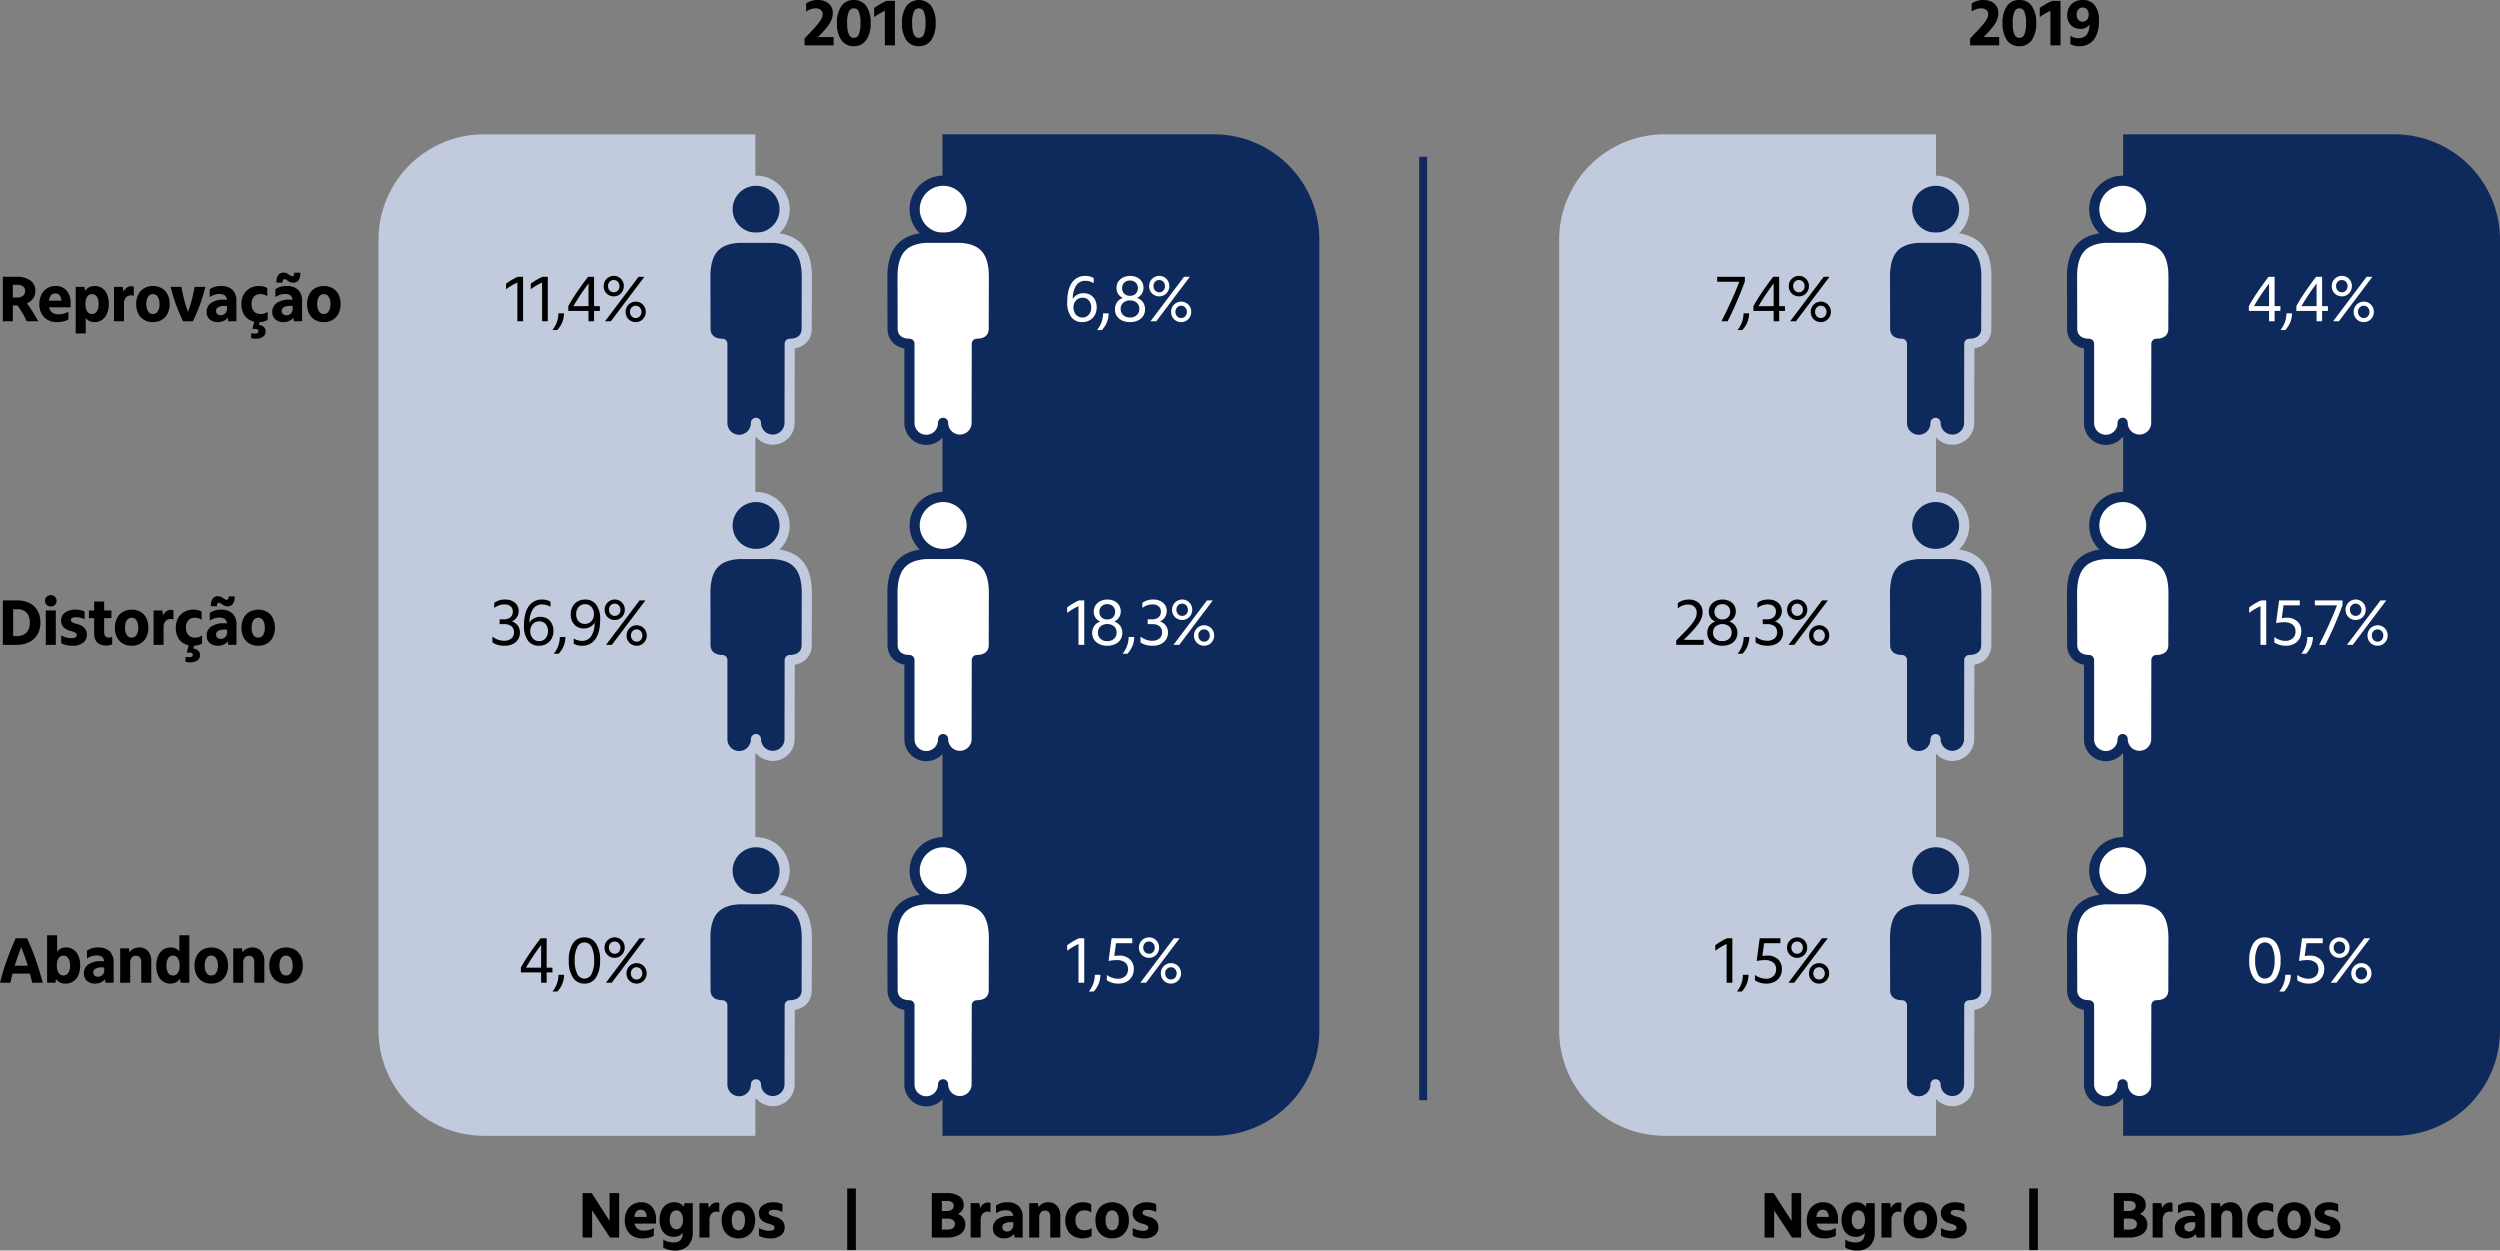 <svg xmlns="http://www.w3.org/2000/svg" width="948.625" height="474.527" viewBox="0 0 948.625 474.527">
  <rect x="0" y="0" width="948.625" height="474.527" fill="#808080" stroke="none"/>
  <g id="Grupo_1790" data-name="Grupo 1790" transform="translate(-163.375 -6273.026)">
    <path id="Caminho_1394" data-name="Caminho 1394" d="M0,0H103a40,40,0,0,1,40,40V340a40,40,0,0,1-40,40H0Z" transform="translate(898 6704) rotate(180)" fill="#c2cadd"/>
    <path id="Caminho_1407" data-name="Caminho 1407" d="M0,0H103a40,40,0,0,1,40,40V340a40,40,0,0,1-40,40H0Z" transform="translate(969 6324)" fill="#0e295b"/>
    <path id="Caminho_1390" data-name="Caminho 1390" d="M0,0H103a40,40,0,0,1,40,40V340a40,40,0,0,1-40,40H0Z" transform="translate(450 6704) rotate(180)" fill="#c2cadd"/>
    <path id="Caminho_1393" data-name="Caminho 1393" d="M0,0H103a40,40,0,0,1,40,40V340a40,40,0,0,1-40,40H0Z" transform="translate(521 6324)" fill="#0e295b"/>
    <path id="Caminho_1389" data-name="Caminho 1389" d="M1.45,19V2.125H6.825a8.175,8.175,0,0,1,5.113,1.438A4.7,4.7,0,0,1,13.8,7.5a4.776,4.776,0,0,1-.85,2.812,5.749,5.749,0,0,1-2.375,1.913q1.075,1.4,2.125,3.05T14.9,19H10.55q-.775-1.575-1.65-3.087T7,12.975H5.25V19Zm3.8-9.025H6.875A3.436,3.436,0,0,0,9.1,9.325a2.192,2.192,0,0,0,.8-1.8,2.073,2.073,0,0,0-.788-1.738A3.529,3.529,0,0,0,6.9,5.175H5.25Zm16.875,9.35a6.7,6.7,0,0,1-5-1.825,6.88,6.88,0,0,1-1.8-5.05A7.794,7.794,0,0,1,16.1,8.875a5.856,5.856,0,0,1,2.175-2.387,6.069,6.069,0,0,1,3.25-.863A5.18,5.18,0,0,1,25.65,7.35a7,7,0,0,1,1.5,4.75v1.625H19q.6,2.65,3.65,2.65a7.473,7.473,0,0,0,1.95-.263,6.229,6.229,0,0,0,1.725-.737V18.3a5.951,5.951,0,0,1-1.838.75A9.817,9.817,0,0,1,22.125,19.325ZM18.95,11.2h4.7A3.28,3.28,0,0,0,23,9.162a2.042,2.042,0,0,0-1.65-.712Q19.3,8.45,18.95,11.2ZM29.1,23.625V5.95h3.325l.2,1.6a3.892,3.892,0,0,1,1.538-1.425,4.675,4.675,0,0,1,2.188-.5,4.763,4.763,0,0,1,2.787.825,5.388,5.388,0,0,1,1.85,2.35,9.054,9.054,0,0,1,.662,3.625,9.087,9.087,0,0,1-.675,3.65,5.551,5.551,0,0,1-1.888,2.4,4.818,4.818,0,0,1-2.838.85,4.137,4.137,0,0,1-3.35-1.5v5.8Zm6.2-7.375a2.1,2.1,0,0,0,1.837-.988A4.923,4.923,0,0,0,37.8,12.5a5.041,5.041,0,0,0-.663-2.8,2.2,2.2,0,0,0-3.675-.013A4.923,4.923,0,0,0,32.8,12.45a5.041,5.041,0,0,0,.662,2.8A2.088,2.088,0,0,0,35.3,16.25ZM43.625,19V5.95H46.95l.25,1.875a4.1,4.1,0,0,1,1.262-1.55A2.809,2.809,0,0,1,50.15,5.7a2.5,2.5,0,0,1,1,.175V9.4a2.38,2.38,0,0,0-1.075-.225,2.411,2.411,0,0,0-1.937.837,3.457,3.457,0,0,0-.713,2.312V19Zm14.775.325a6.491,6.491,0,0,1-3.35-.838,5.7,5.7,0,0,1-2.213-2.375A7.826,7.826,0,0,1,52.05,12.5a7.9,7.9,0,0,1,.787-3.625,5.74,5.74,0,0,1,2.225-2.4,7.047,7.047,0,0,1,6.688-.012,5.7,5.7,0,0,1,2.212,2.375,7.826,7.826,0,0,1,.787,3.612,7.9,7.9,0,0,1-.787,3.625,5.766,5.766,0,0,1-2.212,2.4A6.416,6.416,0,0,1,58.4,19.325Zm0-3.075a2.1,2.1,0,0,0,1.838-.988A4.924,4.924,0,0,0,60.9,12.5a5.041,5.041,0,0,0-.662-2.8,2.2,2.2,0,0,0-3.675-.013A4.923,4.923,0,0,0,55.9,12.45a5.041,5.041,0,0,0,.663,2.8A2.088,2.088,0,0,0,58.4,16.25ZM73.55,19h-3.7a65.319,65.319,0,0,1-2.775-6.538,60.916,60.916,0,0,1-1.95-6.512h4.1q.4,2.35.988,4.712a40.261,40.261,0,0,0,1.512,4.762,45.378,45.378,0,0,0,1.5-4.762q.6-2.362,1-4.712h4.05a55.407,55.407,0,0,1-1.9,6.437A64.27,64.27,0,0,1,73.55,19Zm9.5.325a4.512,4.512,0,0,1-3.1-1.038A3.532,3.532,0,0,1,78.775,15.5,4.018,4.018,0,0,1,80.5,12.037,8.265,8.265,0,0,1,85.375,10.8q.275,0,.55.012t.55.037q-.25-2.2-2.825-2.2a6.227,6.227,0,0,0-3.7,1.175V6.85a7.215,7.215,0,0,1,4.325-1.225,5.878,5.878,0,0,1,4.3,1.475,5.661,5.661,0,0,1,1.5,4.225V19h-3.1l-.2-1.375a3.834,3.834,0,0,1-1.563,1.25A5.153,5.153,0,0,1,83.05,19.325ZM86.5,13.2q-.375-.025-.95-.025a4.733,4.733,0,0,0-2.362.488,1.527,1.527,0,0,0-.838,1.387,1.565,1.565,0,0,0,.5,1.225,1.906,1.906,0,0,0,1.325.45,2.2,2.2,0,0,0,1.65-.7A2.389,2.389,0,0,0,86.5,14.3Zm12.075,6.125a7.059,7.059,0,0,1-3.5-.825,5.686,5.686,0,0,1-2.288-2.362,7.682,7.682,0,0,1-.812-3.638,7.368,7.368,0,0,1,.85-3.6,6.093,6.093,0,0,1,2.362-2.413A6.967,6.967,0,0,1,98.7,5.625a6.81,6.81,0,0,1,1.75.225,4.265,4.265,0,0,1,1.35.575V9.5a4.273,4.273,0,0,0-2.625-.8,3.141,3.141,0,0,0-2.463.988,3.988,3.988,0,0,0-.887,2.762,4.022,4.022,0,0,0,.912,2.775A3.131,3.131,0,0,0,99.2,16.25a4.3,4.3,0,0,0,2.75-.85v3.05a4.34,4.34,0,0,1-1.45.637A7.52,7.52,0,0,1,98.575,19.325Zm-1.6-.575h2.1L98.6,20.4a2.968,2.968,0,0,1,1.875.775,2.2,2.2,0,0,1,.7,1.65,2.406,2.406,0,0,1-1.012,2.063,4.8,4.8,0,0,1-2.863.737,6.552,6.552,0,0,1-1.625-.225V23.5a4.156,4.156,0,0,0,.7.138,5.756,5.756,0,0,0,.6.037q1.45,0,1.45-.925,0-.85-1.525-.85h-.775Zm11,.575a4.512,4.512,0,0,1-3.1-1.038A3.532,3.532,0,0,1,103.7,15.5a4.018,4.018,0,0,1,1.725-3.463A8.265,8.265,0,0,1,110.3,10.8q.275,0,.55.012t.55.037q-.25-2.2-2.825-2.2a6.227,6.227,0,0,0-3.7,1.175V6.85A7.215,7.215,0,0,1,109.2,5.625,5.878,5.878,0,0,1,113.5,7.1a5.661,5.661,0,0,1,1.5,4.225V19h-3.1l-.2-1.375a3.834,3.834,0,0,1-1.562,1.25A5.153,5.153,0,0,1,107.975,19.325Zm3.45-6.125q-.375-.025-.95-.025a4.733,4.733,0,0,0-2.362.488,1.527,1.527,0,0,0-.838,1.387,1.565,1.565,0,0,0,.5,1.225,1.906,1.906,0,0,0,1.325.45,2.2,2.2,0,0,0,1.65-.7,2.389,2.389,0,0,0,.675-1.725Zm.175-8.825a2.687,2.687,0,0,1-1.362-.337q-.588-.337-1.062-.675a1.548,1.548,0,0,0-.875-.338q-.7,0-.7,1.1v.2h-2.325v-.2a4.316,4.316,0,0,1,.7-2.663A2.4,2.4,0,0,1,108,.55a2.756,2.756,0,0,1,1.375.337,10.732,10.732,0,0,1,1.063.675,1.494,1.494,0,0,0,.863.338q.7,0,.7-1.1V.6h2.325V.8a4.316,4.316,0,0,1-.7,2.663A2.4,2.4,0,0,1,111.6,4.375Zm11.65,14.95a6.491,6.491,0,0,1-3.35-.838,5.7,5.7,0,0,1-2.212-2.375A7.826,7.826,0,0,1,116.9,12.5a7.9,7.9,0,0,1,.788-3.625,5.74,5.74,0,0,1,2.225-2.4,7.047,7.047,0,0,1,6.688-.012,5.7,5.7,0,0,1,2.213,2.375,7.826,7.826,0,0,1,.787,3.612,7.9,7.9,0,0,1-.787,3.625,5.766,5.766,0,0,1-2.213,2.4A6.416,6.416,0,0,1,123.25,19.325Zm0-3.075a2.1,2.1,0,0,0,1.837-.988,4.923,4.923,0,0,0,.663-2.762,5.041,5.041,0,0,0-.663-2.8,2.2,2.2,0,0,0-3.675-.013,4.924,4.924,0,0,0-.662,2.762,5.041,5.041,0,0,0,.662,2.8A2.088,2.088,0,0,0,123.25,16.25Z" transform="translate(163 6375.924)"/>
    <path id="Caminho_1395" data-name="Caminho 1395" d="M1.45,19V2.125H6.8a10.442,10.442,0,0,1,4.788,1.012,7.145,7.145,0,0,1,3.05,2.887A9.042,9.042,0,0,1,15.7,10.55a8.749,8.749,0,0,1-1.113,4.5,7.414,7.414,0,0,1-3.163,2.925A10.787,10.787,0,0,1,6.55,19ZM6.925,5.475H5.375V15.65H6.8a4.779,4.779,0,0,0,3.613-1.312,5.213,5.213,0,0,0,1.262-3.762A5.335,5.335,0,0,0,10.45,6.762,4.636,4.636,0,0,0,6.925,5.475ZM17.75,19V5.95h3.8V19Zm1.9-14.575a2.17,2.17,0,0,1-1.563-.613,2.043,2.043,0,0,1-.637-1.538A2.043,2.043,0,0,1,18.087.737a2.315,2.315,0,0,1,3.138,0,2.064,2.064,0,0,1,.625,1.538,2.064,2.064,0,0,1-.625,1.538A2.158,2.158,0,0,1,19.65,4.425Zm8.25,14.9a10.687,10.687,0,0,1-2.325-.25A7.258,7.258,0,0,1,23.6,18.35V15.375a7.027,7.027,0,0,0,1.863.8,7.742,7.742,0,0,0,2.037.275q2,0,2-1.225a.957.957,0,0,0-.513-.825A8.247,8.247,0,0,0,27,13.675q-3.45-.975-3.45-3.95A3.531,3.531,0,0,1,25.063,6.75,6.61,6.61,0,0,1,29.1,5.625a8.558,8.558,0,0,1,1.837.2,5.6,5.6,0,0,1,1.538.55V9.3A6.946,6.946,0,0,0,29.2,8.5q-1.925,0-1.925,1.125a.892.892,0,0,0,.475.775,8.314,8.314,0,0,0,1.9.7,5.637,5.637,0,0,1,2.8,1.512,3.72,3.72,0,0,1,.875,2.563,3.63,3.63,0,0,1-1.45,3.025A6.331,6.331,0,0,1,27.9,19.325Zm12.85-.075q-4.65,0-4.65-4.725V8.85h-2V5.95h2V2.55h3.8v3.4h2.75v2.9H39.9v5.325q0,2.05,1.65,2.05a2.9,2.9,0,0,0,1.4-.325v2.925a6.754,6.754,0,0,1-1.037.3A5.574,5.574,0,0,1,40.75,19.25Zm9.575.075a6.491,6.491,0,0,1-3.35-.838,5.7,5.7,0,0,1-2.213-2.375,7.826,7.826,0,0,1-.787-3.612,7.9,7.9,0,0,1,.787-3.625,5.74,5.74,0,0,1,2.225-2.4,7.047,7.047,0,0,1,6.688-.012,5.7,5.7,0,0,1,2.213,2.375,7.826,7.826,0,0,1,.787,3.612,7.9,7.9,0,0,1-.787,3.625,5.766,5.766,0,0,1-2.213,2.4A6.416,6.416,0,0,1,50.325,19.325Zm0-3.075a2.1,2.1,0,0,0,1.838-.988,4.923,4.923,0,0,0,.663-2.762,5.041,5.041,0,0,0-.663-2.8,2.2,2.2,0,0,0-3.675-.013,4.923,4.923,0,0,0-.663,2.762,5.041,5.041,0,0,0,.663,2.8A2.088,2.088,0,0,0,50.325,16.25ZM58.65,19V5.95h3.325l.25,1.875a4.1,4.1,0,0,1,1.263-1.55A2.809,2.809,0,0,1,65.175,5.7a2.5,2.5,0,0,1,1,.175V9.4A2.38,2.38,0,0,0,65.1,9.175a2.411,2.411,0,0,0-1.938.837,3.458,3.458,0,0,0-.712,2.312V19Zm15.025.325a7.059,7.059,0,0,1-3.5-.825,5.686,5.686,0,0,1-2.288-2.362,7.682,7.682,0,0,1-.812-3.638,7.368,7.368,0,0,1,.85-3.6,6.093,6.093,0,0,1,2.362-2.413A6.967,6.967,0,0,1,73.8,5.625a6.81,6.81,0,0,1,1.75.225,4.265,4.265,0,0,1,1.35.575V9.5a4.273,4.273,0,0,0-2.625-.8,3.141,3.141,0,0,0-2.463.988,3.988,3.988,0,0,0-.887,2.762,4.022,4.022,0,0,0,.912,2.775A3.131,3.131,0,0,0,74.3,16.25a4.3,4.3,0,0,0,2.75-.85v3.05a4.34,4.34,0,0,1-1.45.637A7.52,7.52,0,0,1,73.675,19.325Zm-1.6-.575h2.1L73.7,20.4a2.968,2.968,0,0,1,1.875.775,2.2,2.2,0,0,1,.7,1.65,2.406,2.406,0,0,1-1.013,2.063,4.8,4.8,0,0,1-2.862.737,6.552,6.552,0,0,1-1.625-.225V23.5a4.156,4.156,0,0,0,.7.138,5.756,5.756,0,0,0,.6.037q1.45,0,1.45-.925,0-.85-1.525-.85h-.775Zm11,.575a4.512,4.512,0,0,1-3.1-1.038A3.532,3.532,0,0,1,78.8,15.5a4.018,4.018,0,0,1,1.725-3.463A8.265,8.265,0,0,1,85.4,10.8q.275,0,.55.012t.55.037q-.25-2.2-2.825-2.2a6.227,6.227,0,0,0-3.7,1.175V6.85A7.215,7.215,0,0,1,84.3,5.625,5.878,5.878,0,0,1,88.6,7.1a5.661,5.661,0,0,1,1.5,4.225V19H87l-.2-1.375a3.834,3.834,0,0,1-1.563,1.25A5.153,5.153,0,0,1,83.075,19.325Zm3.45-6.125q-.375-.025-.95-.025a4.733,4.733,0,0,0-2.362.488,1.527,1.527,0,0,0-.838,1.387,1.565,1.565,0,0,0,.5,1.225,1.906,1.906,0,0,0,1.325.45,2.2,2.2,0,0,0,1.65-.7,2.389,2.389,0,0,0,.675-1.725ZM86.7,4.375a2.687,2.687,0,0,1-1.362-.337q-.588-.337-1.062-.675a1.548,1.548,0,0,0-.875-.338q-.7,0-.7,1.1v.2H80.375v-.2a4.316,4.316,0,0,1,.7-2.663A2.4,2.4,0,0,1,83.1.55a2.756,2.756,0,0,1,1.375.337,10.732,10.732,0,0,1,1.063.675A1.494,1.494,0,0,0,86.4,1.9q.7,0,.7-1.1V.6h2.325V.8a4.316,4.316,0,0,1-.7,2.663A2.4,2.4,0,0,1,86.7,4.375Zm11.65,14.95A6.491,6.491,0,0,1,95,18.487a5.7,5.7,0,0,1-2.212-2.375A7.826,7.826,0,0,1,92,12.5a7.9,7.9,0,0,1,.788-3.625,5.74,5.74,0,0,1,2.225-2.4,7.047,7.047,0,0,1,6.688-.012,5.7,5.7,0,0,1,2.213,2.375,7.826,7.826,0,0,1,.787,3.612,7.9,7.9,0,0,1-.787,3.625,5.766,5.766,0,0,1-2.213,2.4A6.416,6.416,0,0,1,98.35,19.325Zm0-3.075a2.1,2.1,0,0,0,1.838-.988,4.924,4.924,0,0,0,.662-2.762,5.041,5.041,0,0,0-.662-2.8,2.2,2.2,0,0,0-3.675-.013,4.924,4.924,0,0,0-.662,2.762,5.041,5.041,0,0,0,.662,2.8A2.088,2.088,0,0,0,98.35,16.25Z" transform="translate(163 6498.727)"/>
    <path id="Caminho_1403" data-name="Caminho 1403" d="M4.3,19H.375q1.1-4.325,2.6-8.55t3.35-8.325H10.65q1.825,3.95,3.275,8.087T16.6,19H12.575q-.225-.95-.425-1.812t-.4-1.663H5.125Q4.675,17.25,4.3,19Zm1.675-6.45h4.95Q10.45,11,9.85,9.313T8.425,5.5q-.7,1.8-1.312,3.563T5.975,12.55Zm19.25,6.775a4.178,4.178,0,0,1-3.625-1.75L21.4,19H18.25V1h3.8V7.2A4.119,4.119,0,0,1,25.5,5.625a4.763,4.763,0,0,1,2.788.825,5.388,5.388,0,0,1,1.85,2.35,9.054,9.054,0,0,1,.663,3.625,9.011,9.011,0,0,1-.688,3.675,5.442,5.442,0,0,1-1.937,2.387A5.174,5.174,0,0,1,25.225,19.325ZM24.45,16.25a2.1,2.1,0,0,0,1.838-.988A4.924,4.924,0,0,0,26.95,12.5a5.041,5.041,0,0,0-.662-2.8,2.2,2.2,0,0,0-3.675-.013,4.923,4.923,0,0,0-.663,2.762,5.041,5.041,0,0,0,.663,2.8A2.088,2.088,0,0,0,24.45,16.25Zm12.025,3.075a4.512,4.512,0,0,1-3.1-1.038A3.532,3.532,0,0,1,32.2,15.5a4.018,4.018,0,0,1,1.725-3.463A8.265,8.265,0,0,1,38.8,10.8q.275,0,.55.012t.55.037q-.25-2.2-2.825-2.2a6.227,6.227,0,0,0-3.7,1.175V6.85A7.215,7.215,0,0,1,37.7,5.625,5.878,5.878,0,0,1,42,7.1a5.661,5.661,0,0,1,1.5,4.225V19H40.4l-.2-1.375a3.834,3.834,0,0,1-1.562,1.25A5.153,5.153,0,0,1,36.475,19.325Zm3.45-6.125q-.375-.025-.95-.025a4.733,4.733,0,0,0-2.362.488,1.527,1.527,0,0,0-.837,1.387,1.565,1.565,0,0,0,.5,1.225,1.906,1.906,0,0,0,1.325.45,2.2,2.2,0,0,0,1.65-.7,2.39,2.39,0,0,0,.675-1.725Zm6.05,5.8V5.95H49.3l.2,1.5a4.427,4.427,0,0,1,3.775-1.825,4.134,4.134,0,0,1,3.275,1.4,5.416,5.416,0,0,1,1.225,3.7V19h-3.8V11.325q0-2.55-2.05-2.55a1.944,1.944,0,0,0-1.575.688,2.812,2.812,0,0,0-.575,1.863V19Zm19.05.325a4.879,4.879,0,0,1-2.812-.825,5.318,5.318,0,0,1-1.875-2.35,9.054,9.054,0,0,1-.662-3.625,9.066,9.066,0,0,1,.675-3.663,5.525,5.525,0,0,1,1.9-2.388,4.833,4.833,0,0,1,2.825-.85A4.168,4.168,0,0,1,68.425,7.1V1h3.8V19H68.9l-.2-1.575a3.773,3.773,0,0,1-1.513,1.4A4.62,4.62,0,0,1,65.025,19.325Zm1-3.075a2.1,2.1,0,0,0,1.838-.988,4.924,4.924,0,0,0,.662-2.762,5.041,5.041,0,0,0-.662-2.8,2.2,2.2,0,0,0-3.675-.013,4.924,4.924,0,0,0-.662,2.762,5.041,5.041,0,0,0,.662,2.8A2.088,2.088,0,0,0,66.025,16.25ZM80.55,19.325a6.491,6.491,0,0,1-3.35-.838,5.7,5.7,0,0,1-2.212-2.375A7.826,7.826,0,0,1,74.2,12.5a7.9,7.9,0,0,1,.788-3.625,5.74,5.74,0,0,1,2.225-2.4A7.047,7.047,0,0,1,83.9,6.462a5.7,5.7,0,0,1,2.213,2.375A7.826,7.826,0,0,1,86.9,12.45a7.9,7.9,0,0,1-.787,3.625,5.766,5.766,0,0,1-2.213,2.4A6.416,6.416,0,0,1,80.55,19.325Zm0-3.075a2.1,2.1,0,0,0,1.837-.988A4.923,4.923,0,0,0,83.05,12.5a5.041,5.041,0,0,0-.663-2.8,2.2,2.2,0,0,0-3.675-.013,4.924,4.924,0,0,0-.662,2.762,5.041,5.041,0,0,0,.662,2.8A2.088,2.088,0,0,0,80.55,16.25ZM88.875,19V5.95H92.2l.2,1.5a4.427,4.427,0,0,1,3.775-1.825,4.134,4.134,0,0,1,3.275,1.4,5.416,5.416,0,0,1,1.225,3.7V19h-3.8V11.325q0-2.55-2.05-2.55a1.944,1.944,0,0,0-1.575.688,2.812,2.812,0,0,0-.575,1.863V19Zm20.05.325a6.491,6.491,0,0,1-3.35-.838,5.7,5.7,0,0,1-2.212-2.375,7.826,7.826,0,0,1-.788-3.612,7.9,7.9,0,0,1,.788-3.625,5.74,5.74,0,0,1,2.225-2.4,7.047,7.047,0,0,1,6.688-.012,5.7,5.7,0,0,1,2.213,2.375,7.826,7.826,0,0,1,.787,3.612,7.9,7.9,0,0,1-.787,3.625,5.766,5.766,0,0,1-2.213,2.4A6.416,6.416,0,0,1,108.925,19.325Zm0-3.075a2.1,2.1,0,0,0,1.837-.988,4.923,4.923,0,0,0,.663-2.762,5.041,5.041,0,0,0-.663-2.8,2.2,2.2,0,0,0-3.675-.013,4.924,4.924,0,0,0-.662,2.762,5.041,5.041,0,0,0,.662,2.8A2.088,2.088,0,0,0,108.925,16.25Z" transform="translate(163 6626.924)"/>
    <g id="Grupo_1771" data-name="Grupo 1771" transform="translate(-201.592 59.406)">
      <path id="Caminho_1384" data-name="Caminho 1384" d="M25.218,22.072A10.823,10.823,0,1,0,14.393,11.244,10.83,10.83,0,0,0,25.218,22.072Z" transform="translate(626.646 6281.771)" fill="#0e295b" stroke="#c2cadd" stroke-linecap="round" stroke-linejoin="round" stroke-width="3.85"/>
      <path id="Caminho_1385" data-name="Caminho 1385" d="M37.5,9.4H24.328c-8.282.539-12.674,4.681-12.674,14.832l.049,19.71c0,3.161,2.228,5.682,6.4,5.682V79.619a6.379,6.379,0,1,0,12.757,0,6.379,6.379,0,1,0,12.758,0l.052-29.993c4.287,0,6.442-2.521,6.442-5.682l.049-19.71C50.167,14.083,45.781,9.941,37.5,9.4Z" transform="translate(620.955 6294.441)" fill="#0e295b" stroke="#c2cadd" stroke-linecap="round" stroke-linejoin="round" stroke-width="3.85"/>
    </g>
    <g id="Grupo_1772" data-name="Grupo 1772" transform="translate(-201.592 179.406)">
      <path id="Caminho_1384-2" data-name="Caminho 1384" d="M25.218,22.072A10.823,10.823,0,1,0,14.393,11.244,10.83,10.83,0,0,0,25.218,22.072Z" transform="translate(626.646 6281.771)" fill="#0e295b" stroke="#c2cadd" stroke-linecap="round" stroke-linejoin="round" stroke-width="3.85"/>
      <path id="Caminho_1385-2" data-name="Caminho 1385" d="M37.5,9.4H24.328c-8.282.539-12.674,4.681-12.674,14.832l.049,19.71c0,3.161,2.228,5.682,6.4,5.682V79.619a6.379,6.379,0,1,0,12.757,0,6.379,6.379,0,1,0,12.758,0l.052-29.993c4.287,0,6.442-2.521,6.442-5.682l.049-19.71C50.167,14.083,45.781,9.941,37.5,9.4Z" transform="translate(620.955 6294.441)" fill="#0e295b" stroke="#c2cadd" stroke-linecap="round" stroke-linejoin="round" stroke-width="3.85"/>
    </g>
    <g id="Grupo_1773" data-name="Grupo 1773" transform="translate(-201.592 310.406)">
      <path id="Caminho_1384-3" data-name="Caminho 1384" d="M25.218,22.072A10.823,10.823,0,1,0,14.393,11.244,10.83,10.83,0,0,0,25.218,22.072Z" transform="translate(626.646 6281.771)" fill="#0e295b" stroke="#c2cadd" stroke-linecap="round" stroke-linejoin="round" stroke-width="3.85"/>
      <path id="Caminho_1385-3" data-name="Caminho 1385" d="M37.5,9.4H24.328c-8.282.539-12.674,4.681-12.674,14.832l.049,19.71c0,3.161,2.228,5.682,6.4,5.682V79.619a6.379,6.379,0,1,0,12.757,0,6.379,6.379,0,1,0,12.758,0l.052-29.993c4.287,0,6.442-2.521,6.442-5.682l.049-19.71C50.167,14.083,45.781,9.941,37.5,9.4Z" transform="translate(620.955 6294.441)" fill="#0e295b" stroke="#c2cadd" stroke-linecap="round" stroke-linejoin="round" stroke-width="3.85"/>
    </g>
    <g id="Grupo_1774" data-name="Grupo 1774" transform="translate(-130.592 59.406)">
      <path id="Caminho_1384-4" data-name="Caminho 1384" d="M25.218,22.072A10.823,10.823,0,1,0,14.393,11.244,10.83,10.83,0,0,0,25.218,22.072Z" transform="translate(626.646 6281.771)" fill="#fff" stroke="#0e295b" stroke-linecap="round" stroke-linejoin="round" stroke-width="3.85"/>
      <path id="Caminho_1385-4" data-name="Caminho 1385" d="M37.5,9.4H24.328c-8.282.539-12.674,4.681-12.674,14.832l.049,19.71c0,3.161,2.228,5.682,6.4,5.682V79.619a6.379,6.379,0,1,0,12.757,0,6.379,6.379,0,1,0,12.758,0l.052-29.993c4.287,0,6.442-2.521,6.442-5.682l.049-19.71C50.167,14.083,45.781,9.941,37.5,9.4Z" transform="translate(620.955 6294.441)" fill="#fff" stroke="#0e295b" stroke-linecap="round" stroke-linejoin="round" stroke-width="3.85"/>
    </g>
    <g id="Grupo_1775" data-name="Grupo 1775" transform="translate(-130.592 179.406)">
      <path id="Caminho_1384-5" data-name="Caminho 1384" d="M25.218,22.072A10.823,10.823,0,1,0,14.393,11.244,10.83,10.83,0,0,0,25.218,22.072Z" transform="translate(626.646 6281.771)" fill="#fff" stroke="#0e295b" stroke-linecap="round" stroke-linejoin="round" stroke-width="3.85"/>
      <path id="Caminho_1385-5" data-name="Caminho 1385" d="M37.5,9.4H24.328c-8.282.539-12.674,4.681-12.674,14.832l.049,19.71c0,3.161,2.228,5.682,6.4,5.682V79.619a6.379,6.379,0,1,0,12.757,0,6.379,6.379,0,1,0,12.758,0l.052-29.993c4.287,0,6.442-2.521,6.442-5.682l.049-19.71C50.167,14.083,45.781,9.941,37.5,9.4Z" transform="translate(620.955 6294.441)" fill="#fff" stroke="#0e295b" stroke-linecap="round" stroke-linejoin="round" stroke-width="3.85"/>
    </g>
    <g id="Grupo_1776" data-name="Grupo 1776" transform="translate(-130.592 310.406)">
      <path id="Caminho_1384-6" data-name="Caminho 1384" d="M25.218,22.072A10.823,10.823,0,1,0,14.393,11.244,10.83,10.83,0,0,0,25.218,22.072Z" transform="translate(626.646 6281.771)" fill="#fff" stroke="#0e295b" stroke-linecap="round" stroke-linejoin="round" stroke-width="3.85"/>
      <path id="Caminho_1385-6" data-name="Caminho 1385" d="M37.5,9.4H24.328c-8.282.539-12.674,4.681-12.674,14.832l.049,19.71c0,3.161,2.228,5.682,6.4,5.682V79.619a6.379,6.379,0,1,0,12.757,0,6.379,6.379,0,1,0,12.758,0l.052-29.993c4.287,0,6.442-2.521,6.442-5.682l.049-19.71C50.167,14.083,45.781,9.941,37.5,9.4Z" transform="translate(620.955 6294.441)" fill="#fff" stroke="#0e295b" stroke-linecap="round" stroke-linejoin="round" stroke-width="3.85"/>
    </g>
    <g id="Grupo_1777" data-name="Grupo 1777" transform="translate(246 59.406)">
      <path id="Caminho_1384-7" data-name="Caminho 1384" d="M25.218,22.072A10.823,10.823,0,1,0,14.393,11.244,10.83,10.83,0,0,0,25.218,22.072Z" transform="translate(626.646 6281.771)" fill="#0e295b" stroke="#c2cadd" stroke-linecap="round" stroke-linejoin="round" stroke-width="3.85"/>
      <path id="Caminho_1385-7" data-name="Caminho 1385" d="M37.5,9.4H24.328c-8.282.539-12.674,4.681-12.674,14.832l.049,19.71c0,3.161,2.228,5.682,6.4,5.682V79.619a6.379,6.379,0,1,0,12.757,0,6.379,6.379,0,1,0,12.758,0l.052-29.993c4.287,0,6.442-2.521,6.442-5.682l.049-19.71C50.167,14.083,45.781,9.941,37.5,9.4Z" transform="translate(620.955 6294.441)" fill="#0e295b" stroke="#c2cadd" stroke-linecap="round" stroke-linejoin="round" stroke-width="3.85"/>
    </g>
    <g id="Grupo_1778" data-name="Grupo 1778" transform="translate(246 179.406)">
      <path id="Caminho_1384-8" data-name="Caminho 1384" d="M25.218,22.072A10.823,10.823,0,1,0,14.393,11.244,10.83,10.83,0,0,0,25.218,22.072Z" transform="translate(626.646 6281.771)" fill="#0e295b" stroke="#c2cadd" stroke-linecap="round" stroke-linejoin="round" stroke-width="3.85"/>
      <path id="Caminho_1385-8" data-name="Caminho 1385" d="M37.5,9.4H24.328c-8.282.539-12.674,4.681-12.674,14.832l.049,19.71c0,3.161,2.228,5.682,6.4,5.682V79.619a6.379,6.379,0,1,0,12.757,0,6.379,6.379,0,1,0,12.758,0l.052-29.993c4.287,0,6.442-2.521,6.442-5.682l.049-19.71C50.167,14.083,45.781,9.941,37.5,9.4Z" transform="translate(620.955 6294.441)" fill="#0e295b" stroke="#c2cadd" stroke-linecap="round" stroke-linejoin="round" stroke-width="3.85"/>
    </g>
    <g id="Grupo_1779" data-name="Grupo 1779" transform="translate(246 310.406)">
      <path id="Caminho_1384-9" data-name="Caminho 1384" d="M25.218,22.072A10.823,10.823,0,1,0,14.393,11.244,10.83,10.83,0,0,0,25.218,22.072Z" transform="translate(626.646 6281.771)" fill="#0e295b" stroke="#c2cadd" stroke-linecap="round" stroke-linejoin="round" stroke-width="3.85"/>
      <path id="Caminho_1385-9" data-name="Caminho 1385" d="M37.5,9.4H24.328c-8.282.539-12.674,4.681-12.674,14.832l.049,19.71c0,3.161,2.228,5.682,6.4,5.682V79.619a6.379,6.379,0,1,0,12.757,0,6.379,6.379,0,1,0,12.758,0l.052-29.993c4.287,0,6.442-2.521,6.442-5.682l.049-19.71C50.167,14.083,45.781,9.941,37.5,9.4Z" transform="translate(620.955 6294.441)" fill="#0e295b" stroke="#c2cadd" stroke-linecap="round" stroke-linejoin="round" stroke-width="3.85"/>
    </g>
    <g id="Grupo_1780" data-name="Grupo 1780" transform="translate(317 59.406)">
      <path id="Caminho_1384-10" data-name="Caminho 1384" d="M25.218,22.072A10.823,10.823,0,1,0,14.393,11.244,10.83,10.83,0,0,0,25.218,22.072Z" transform="translate(626.646 6281.771)" fill="#fff" stroke="#0e295b" stroke-linecap="round" stroke-linejoin="round" stroke-width="3.85"/>
      <path id="Caminho_1385-10" data-name="Caminho 1385" d="M37.5,9.4H24.328c-8.282.539-12.674,4.681-12.674,14.832l.049,19.71c0,3.161,2.228,5.682,6.4,5.682V79.619a6.379,6.379,0,1,0,12.757,0,6.379,6.379,0,1,0,12.758,0l.052-29.993c4.287,0,6.442-2.521,6.442-5.682l.049-19.71C50.167,14.083,45.781,9.941,37.5,9.4Z" transform="translate(620.955 6294.441)" fill="#fff" stroke="#0e295b" stroke-linecap="round" stroke-linejoin="round" stroke-width="3.85"/>
    </g>
    <g id="Grupo_1781" data-name="Grupo 1781" transform="translate(317 179.406)">
      <path id="Caminho_1384-11" data-name="Caminho 1384" d="M25.218,22.072A10.823,10.823,0,1,0,14.393,11.244,10.83,10.83,0,0,0,25.218,22.072Z" transform="translate(626.646 6281.771)" fill="#fff" stroke="#0e295b" stroke-linecap="round" stroke-linejoin="round" stroke-width="3.85"/>
      <path id="Caminho_1385-11" data-name="Caminho 1385" d="M37.5,9.4H24.328c-8.282.539-12.674,4.681-12.674,14.832l.049,19.71c0,3.161,2.228,5.682,6.4,5.682V79.619a6.379,6.379,0,1,0,12.757,0,6.379,6.379,0,1,0,12.758,0l.052-29.993c4.287,0,6.442-2.521,6.442-5.682l.049-19.71C50.167,14.083,45.781,9.941,37.5,9.4Z" transform="translate(620.955 6294.441)" fill="#fff" stroke="#0e295b" stroke-linecap="round" stroke-linejoin="round" stroke-width="3.85"/>
    </g>
    <g id="Grupo_1782" data-name="Grupo 1782" transform="translate(317 310.406)">
      <path id="Caminho_1384-12" data-name="Caminho 1384" d="M25.218,22.072A10.823,10.823,0,1,0,14.393,11.244,10.83,10.83,0,0,0,25.218,22.072Z" transform="translate(626.646 6281.771)" fill="#fff" stroke="#0e295b" stroke-linecap="round" stroke-linejoin="round" stroke-width="3.85"/>
      <path id="Caminho_1385-12" data-name="Caminho 1385" d="M37.5,9.4H24.328c-8.282.539-12.674,4.681-12.674,14.832l.049,19.71c0,3.161,2.228,5.682,6.4,5.682V79.619a6.379,6.379,0,1,0,12.757,0,6.379,6.379,0,1,0,12.758,0l.052-29.993c4.287,0,6.442-2.521,6.442-5.682l.049-19.71C50.167,14.083,45.781,9.941,37.5,9.4Z" transform="translate(620.955 6294.441)" fill="#fff" stroke="#0e295b" stroke-linecap="round" stroke-linejoin="round" stroke-width="3.85"/>
    </g>
    <path id="Caminho_1391" data-name="Caminho 1391" d="M29.686,19H18.661V16.375q2.075-2.125,3.413-3.587t2.088-2.475a9.429,9.429,0,0,0,1.063-1.725,3.342,3.342,0,0,0,.312-1.338,2.087,2.087,0,0,0-.7-1.675,2.9,2.9,0,0,0-1.95-.6A5.877,5.877,0,0,0,19.261,6.2V3.125A7.328,7.328,0,0,1,23.686,1.8a6.943,6.943,0,0,1,3.013.613A4.605,4.605,0,0,1,28.686,4.15a4.866,4.866,0,0,1,.7,2.625,6.792,6.792,0,0,1-.513,2.55,11.875,11.875,0,0,1-1.75,2.837,43,43,0,0,1-3.412,3.713h5.975Zm7.65.325a5.471,5.471,0,0,1-4.713-2.3,10.858,10.858,0,0,1-1.662-6.45,10.856,10.856,0,0,1,1.675-6.463A5.493,5.493,0,0,1,37.361,1.8a5.481,5.481,0,0,1,4.712,2.287,10.848,10.848,0,0,1,1.663,6.463,10.856,10.856,0,0,1-1.675,6.463A5.493,5.493,0,0,1,37.336,19.325Zm0-3.15A2.029,2.029,0,0,0,39.273,14.8a11.05,11.05,0,0,0,.612-4.25,11.186,11.186,0,0,0-.6-4.212A2.007,2.007,0,0,0,37.361,4.95a2.036,2.036,0,0,0-1.925,1.375,10.849,10.849,0,0,0-.625,4.25Q34.811,16.175,37.336,16.175ZM49.136,19V5.9a23.1,23.1,0,0,0-4.05,2.375V4.8q1.05-.725,2.225-1.4t2.425-1.275h3.225V19Zm12.875.325a5.471,5.471,0,0,1-4.713-2.3,10.858,10.858,0,0,1-1.662-6.45,10.856,10.856,0,0,1,1.675-6.463,5.991,5.991,0,0,1,9.438-.025,10.848,10.848,0,0,1,1.662,6.463,10.856,10.856,0,0,1-1.675,6.463A5.493,5.493,0,0,1,62.011,19.325Zm0-3.15A2.029,2.029,0,0,0,63.948,14.8a11.05,11.05,0,0,0,.613-4.25,11.186,11.186,0,0,0-.6-4.212A2.007,2.007,0,0,0,62.036,4.95a2.036,2.036,0,0,0-1.925,1.375,10.849,10.849,0,0,0-.625,4.25Q59.486,16.175,62.011,16.175Z" transform="translate(450 6271.227)"/>
    <path id="Caminho_1402" data-name="Caminho 1402" d="M30.1,19H19.073V16.375q2.075-2.125,3.413-3.587t2.087-2.475a9.429,9.429,0,0,0,1.063-1.725,3.342,3.342,0,0,0,.313-1.338,2.087,2.087,0,0,0-.7-1.675,2.9,2.9,0,0,0-1.95-.6A5.877,5.877,0,0,0,19.673,6.2V3.125A7.328,7.328,0,0,1,24.1,1.8a6.943,6.943,0,0,1,3.012.613A4.605,4.605,0,0,1,29.1,4.15a4.866,4.866,0,0,1,.7,2.625,6.793,6.793,0,0,1-.513,2.55,11.875,11.875,0,0,1-1.75,2.837,43,43,0,0,1-3.413,3.713H30.1Zm7.65.325a5.471,5.471,0,0,1-4.713-2.3,10.858,10.858,0,0,1-1.662-6.45,10.856,10.856,0,0,1,1.675-6.463A5.493,5.493,0,0,1,37.773,1.8a5.481,5.481,0,0,1,4.712,2.287,10.848,10.848,0,0,1,1.663,6.463,10.856,10.856,0,0,1-1.675,6.463A5.493,5.493,0,0,1,37.748,19.325Zm0-3.15A2.029,2.029,0,0,0,39.686,14.8a11.05,11.05,0,0,0,.612-4.25,11.186,11.186,0,0,0-.6-4.212A2.007,2.007,0,0,0,37.773,4.95a2.036,2.036,0,0,0-1.925,1.375,10.849,10.849,0,0,0-.625,4.25Q35.223,16.175,37.748,16.175ZM49.548,19V5.9A23.1,23.1,0,0,0,45.5,8.275V4.8q1.05-.725,2.225-1.4t2.425-1.275h3.225V19Zm10.9.325A6.238,6.238,0,0,1,57.1,18.5V15.4a5.564,5.564,0,0,0,3.05.875q4.15,0,4.225-5.2A3.819,3.819,0,0,1,60.9,12.75a5.086,5.086,0,0,1-2.612-.65,4.529,4.529,0,0,1-1.737-1.825,5.717,5.717,0,0,1-.625-2.725,6.038,6.038,0,0,1,.725-3.012,5.145,5.145,0,0,1,2.038-2.012A6.233,6.233,0,0,1,61.748,1.8a5.552,5.552,0,0,1,4.638,2.013A9.354,9.354,0,0,1,67.973,9.7q0,4.6-1.963,7.113A6.647,6.647,0,0,1,60.448,19.325Zm1.3-9.3a2.093,2.093,0,0,0,1.662-.738,2.82,2.82,0,0,0,.638-1.913,2.974,2.974,0,0,0-.625-1.988,2.188,2.188,0,0,0-3.287.013A2.907,2.907,0,0,0,59.5,7.35a2.923,2.923,0,0,0,.612,1.95A2.035,2.035,0,0,0,61.748,10.025Z" transform="translate(891.865 6271.227)"/>
    <path id="Caminho_1396" data-name="Caminho 1396" d="M0,0V358" transform="translate(703.391 6332.5)" fill="none" stroke="#0e295b" stroke-width="3"/>
    <path id="Caminho_1408" data-name="Caminho 1408" d="M5.075,19H1.45V2.125H4.9l6.8,10.6V2.125h3.625V19H11.85L5.075,8.7Zm19.2.325a6.7,6.7,0,0,1-5-1.825,6.88,6.88,0,0,1-1.8-5.05,7.794,7.794,0,0,1,.775-3.575,5.856,5.856,0,0,1,2.175-2.387,6.069,6.069,0,0,1,3.25-.863A5.18,5.18,0,0,1,27.8,7.35a7,7,0,0,1,1.5,4.75v1.625H21.15q.6,2.65,3.65,2.65a7.473,7.473,0,0,0,1.95-.263,6.229,6.229,0,0,0,1.725-.737V18.3a5.951,5.951,0,0,1-1.837.75A9.817,9.817,0,0,1,24.275,19.325ZM21.1,11.2h4.7a3.28,3.28,0,0,0-.65-2.038A2.042,2.042,0,0,0,23.5,8.45Q21.45,8.45,21.1,11.2ZM36.375,23.95a8.936,8.936,0,0,1-2.288-.3,8.314,8.314,0,0,1-2.013-.8V19.775a6.5,6.5,0,0,0,1.825.813,7.473,7.473,0,0,0,2.025.288q3.525,0,3.525-3.5V17.25a4.265,4.265,0,0,1-3.425,1.5,5.031,5.031,0,0,1-2.825-.788,5.176,5.176,0,0,1-1.862-2.225,7.964,7.964,0,0,1-.662-3.363,8.545,8.545,0,0,1,.688-3.563A5.476,5.476,0,0,1,33.3,6.462a5.174,5.174,0,0,1,2.95-.838,4.178,4.178,0,0,1,3.625,1.75l.2-1.425H43.25V16.975a7.042,7.042,0,0,1-1.788,5.163A6.827,6.827,0,0,1,36.375,23.95Zm.7-8.1a2.064,2.064,0,0,0,1.8-.95,4.5,4.5,0,0,0,.65-2.575,4.654,4.654,0,0,0-.663-2.65A2.08,2.08,0,0,0,37.05,8.7a2.149,2.149,0,0,0-1.85.95,4.516,4.516,0,0,0-.675,2.65,4.31,4.31,0,0,0,.7,2.588A2.181,2.181,0,0,0,37.075,15.85ZM45.8,19V5.95h3.325l.25,1.875a4.1,4.1,0,0,1,1.262-1.55A2.809,2.809,0,0,1,52.325,5.7a2.5,2.5,0,0,1,1,.175V9.4a2.38,2.38,0,0,0-1.075-.225,2.411,2.411,0,0,0-1.937.837,3.457,3.457,0,0,0-.713,2.312V19Zm14.775.325a6.491,6.491,0,0,1-3.35-.838,5.7,5.7,0,0,1-2.213-2.375,7.826,7.826,0,0,1-.787-3.612,7.9,7.9,0,0,1,.787-3.625,5.74,5.74,0,0,1,2.225-2.4,7.047,7.047,0,0,1,6.688-.012,5.7,5.7,0,0,1,2.212,2.375,7.826,7.826,0,0,1,.787,3.612,7.9,7.9,0,0,1-.787,3.625,5.766,5.766,0,0,1-2.212,2.4A6.416,6.416,0,0,1,60.575,19.325Zm0-3.075a2.1,2.1,0,0,0,1.838-.988,4.924,4.924,0,0,0,.662-2.762,5.041,5.041,0,0,0-.662-2.8,2.2,2.2,0,0,0-3.675-.013,4.923,4.923,0,0,0-.663,2.762,5.041,5.041,0,0,0,.663,2.8A2.088,2.088,0,0,0,60.575,16.25ZM72.7,19.325a10.687,10.687,0,0,1-2.325-.25A7.258,7.258,0,0,1,68.4,18.35V15.375a7.027,7.027,0,0,0,1.862.8,7.742,7.742,0,0,0,2.038.275q2,0,2-1.225a.957.957,0,0,0-.513-.825,8.247,8.247,0,0,0-1.987-.725q-3.45-.975-3.45-3.95A3.531,3.531,0,0,1,69.863,6.75,6.61,6.61,0,0,1,73.9,5.625a8.559,8.559,0,0,1,1.838.2,5.6,5.6,0,0,1,1.537.55V9.3A6.946,6.946,0,0,0,74,8.5q-1.925,0-1.925,1.125a.892.892,0,0,0,.475.775,8.314,8.314,0,0,0,1.9.7,5.637,5.637,0,0,1,2.8,1.512,3.72,3.72,0,0,1,.875,2.563,3.63,3.63,0,0,1-1.45,3.025A6.331,6.331,0,0,1,72.7,19.325Zm32.45,4.425h-3.275V.375h3.275ZM133.975,19V2.125h5.775a7.9,7.9,0,0,1,4.612,1.2,3.769,3.769,0,0,1,1.713,3.25,3.661,3.661,0,0,1-2.225,3.463,4.6,4.6,0,0,1,2.1,1.567,4.015,4.015,0,0,1,.725,2.4,4.244,4.244,0,0,1-1.862,3.7A9.214,9.214,0,0,1,139.5,19Zm3.8-3H139.7q3.025,0,3.025-2.175a1.7,1.7,0,0,0-.75-1.475,3.622,3.622,0,0,0-2.1-.525h-2.1Zm0-7.075h1.975a2.952,2.952,0,0,0,1.837-.525,1.673,1.673,0,0,0,.688-1.4,1.665,1.665,0,0,0-.625-1.375,2.779,2.779,0,0,0-1.775-.5h-2.1ZM148.7,19V5.95h3.325l.25,1.875a4.1,4.1,0,0,1,1.262-1.55,2.809,2.809,0,0,1,1.688-.575,2.5,2.5,0,0,1,1,.175V9.4a2.38,2.38,0,0,0-1.075-.225,2.411,2.411,0,0,0-1.937.837,3.457,3.457,0,0,0-.713,2.312V19Zm12.725.325a4.512,4.512,0,0,1-3.1-1.038A3.532,3.532,0,0,1,157.15,15.5a4.018,4.018,0,0,1,1.725-3.463A8.265,8.265,0,0,1,163.75,10.8q.275,0,.55.012t.55.037q-.25-2.2-2.825-2.2a6.227,6.227,0,0,0-3.7,1.175V6.85a7.215,7.215,0,0,1,4.325-1.225,5.878,5.878,0,0,1,4.3,1.475,5.661,5.661,0,0,1,1.5,4.225V19h-3.1l-.2-1.375a3.834,3.834,0,0,1-1.562,1.25A5.153,5.153,0,0,1,161.425,19.325Zm3.45-6.125q-.375-.025-.95-.025a4.733,4.733,0,0,0-2.363.488,1.527,1.527,0,0,0-.838,1.387,1.565,1.565,0,0,0,.5,1.225,1.906,1.906,0,0,0,1.325.45,2.2,2.2,0,0,0,1.65-.7,2.39,2.39,0,0,0,.675-1.725Zm6.05,5.8V5.95h3.325l.2,1.5a4.427,4.427,0,0,1,3.775-1.825,4.134,4.134,0,0,1,3.275,1.4,5.416,5.416,0,0,1,1.225,3.7V19h-3.8V11.325q0-2.55-2.05-2.55a1.944,1.944,0,0,0-1.575.688,2.812,2.812,0,0,0-.575,1.863V19Zm20.3.325a7.059,7.059,0,0,1-3.5-.825,5.686,5.686,0,0,1-2.288-2.362,7.682,7.682,0,0,1-.812-3.638,7.368,7.368,0,0,1,.85-3.6,6.093,6.093,0,0,1,2.363-2.413,6.967,6.967,0,0,1,3.512-.863,6.81,6.81,0,0,1,1.75.225,4.265,4.265,0,0,1,1.35.575V9.5a4.273,4.273,0,0,0-2.625-.8,3.141,3.141,0,0,0-2.462.988,3.988,3.988,0,0,0-.887,2.762,4.022,4.022,0,0,0,.912,2.775,3.131,3.131,0,0,0,2.463,1.025,4.3,4.3,0,0,0,2.75-.85v3.05a4.34,4.34,0,0,1-1.45.637A7.52,7.52,0,0,1,191.225,19.325Zm11.175,0a6.491,6.491,0,0,1-3.35-.838,5.7,5.7,0,0,1-2.212-2.375,7.826,7.826,0,0,1-.788-3.612,7.9,7.9,0,0,1,.788-3.625,5.74,5.74,0,0,1,2.225-2.4,7.047,7.047,0,0,1,6.688-.012,5.7,5.7,0,0,1,2.213,2.375,7.826,7.826,0,0,1,.787,3.612,7.9,7.9,0,0,1-.787,3.625,5.766,5.766,0,0,1-2.213,2.4A6.416,6.416,0,0,1,202.4,19.325Zm0-3.075a2.1,2.1,0,0,0,1.837-.988A4.924,4.924,0,0,0,204.9,12.5a5.041,5.041,0,0,0-.663-2.8,2.2,2.2,0,0,0-3.675-.013,4.924,4.924,0,0,0-.662,2.762,5.041,5.041,0,0,0,.662,2.8A2.088,2.088,0,0,0,202.4,16.25Zm12.125,3.075a10.687,10.687,0,0,1-2.325-.25,7.258,7.258,0,0,1-1.975-.725V15.375a7.027,7.027,0,0,0,1.863.8,7.742,7.742,0,0,0,2.038.275q2,0,2-1.225a.957.957,0,0,0-.512-.825,8.247,8.247,0,0,0-1.988-.725q-3.45-.975-3.45-3.95a3.531,3.531,0,0,1,1.512-2.975,6.61,6.61,0,0,1,4.037-1.125,8.559,8.559,0,0,1,1.838.2,5.6,5.6,0,0,1,1.537.55V9.3a6.946,6.946,0,0,0-3.275-.8q-1.925,0-1.925,1.125a.892.892,0,0,0,.475.775,8.314,8.314,0,0,0,1.9.7,5.637,5.637,0,0,1,2.8,1.512,3.72,3.72,0,0,1,.875,2.563A3.631,3.631,0,0,1,218.5,18.2,6.331,6.331,0,0,1,214.525,19.325Z" transform="translate(831.496 6723.604)"/>
    <path id="Caminho_1401" data-name="Caminho 1401" d="M22.89,19q1.9-3.725,3.625-7.488T29.665,4h-8.4V2.125h10.5v1.75q-1.375,3.8-3.013,7.587T25.24,19Zm7.925,3.35h-1.85a10.188,10.188,0,0,0,2.3-6.35h2.1a9.006,9.006,0,0,1-.65,3.375A9.611,9.611,0,0,1,30.815,22.35ZM42.69,19V15.075H35.015V13.25q1.325-2.4,3.162-5.125t4.338-6H44.79v11.15h2.2v1.8h-2.2V19Zm0-5.725v-8.6q-1.875,2.5-3.275,4.613t-2.45,3.988Zm17.9,6.05a3.787,3.787,0,0,1-1.95-.513,3.723,3.723,0,0,1-1.375-1.388,3.909,3.909,0,0,1-.5-1.975,3.81,3.81,0,0,1,1.9-3.363,3.805,3.805,0,0,1,5.25,1.387,3.909,3.909,0,0,1,.5,1.975,3.874,3.874,0,0,1-1.887,3.363A3.72,3.72,0,0,1,60.59,19.325ZM52.265,9.55a3.787,3.787,0,0,1-1.95-.512A3.723,3.723,0,0,1,48.94,7.65a3.909,3.909,0,0,1-.5-1.975,3.81,3.81,0,0,1,1.9-3.362A3.805,3.805,0,0,1,55.59,3.7a3.909,3.909,0,0,1,.5,1.975A3.874,3.874,0,0,1,54.2,9.037,3.72,3.72,0,0,1,52.265,9.55ZM48.965,19,61.69,2.125h2.2L51.165,19Zm3.3-11a2.053,2.053,0,0,0,1.563-.65,2.344,2.344,0,0,0,.612-1.675,2.355,2.355,0,0,0-.612-1.662A2.188,2.188,0,0,0,50.7,4a2.344,2.344,0,0,0-.612,1.675,2.328,2.328,0,0,0,.625,1.663A2.045,2.045,0,0,0,52.265,8Zm8.325,9.775a2.034,2.034,0,0,0,1.563-.663,2.562,2.562,0,0,0,0-3.325,2.034,2.034,0,0,0-1.562-.663,2.064,2.064,0,0,0-1.55.65,2.317,2.317,0,0,0-.625,1.675,2.328,2.328,0,0,0,.625,1.662A2.045,2.045,0,0,0,60.59,17.775Z" transform="translate(793.695 6375.924)"/>
    <path id="Caminho_1397" data-name="Caminho 1397" d="M17.732,19V17.3q2.35-2.3,3.862-3.9a31.072,31.072,0,0,0,2.362-2.75A8.773,8.773,0,0,0,25.144,8.6a5.1,5.1,0,0,0,.337-1.8,2.962,2.962,0,0,0-.888-2.262A3.3,3.3,0,0,0,22.232,3.7a5.9,5.9,0,0,0-3.9,1.475V3.15a5.734,5.734,0,0,1,1.9-1,7.623,7.623,0,0,1,2.325-.35,5.836,5.836,0,0,1,2.712.6,4.458,4.458,0,0,1,1.813,1.675,4.737,4.737,0,0,1,.65,2.5A6.294,6.294,0,0,1,27.394,8.6a9.371,9.371,0,0,1-1.138,2.188A24.564,24.564,0,0,1,24.069,13.5q-1.387,1.525-3.488,3.6h7.55V19Zm17.475.325a6.881,6.881,0,0,1-2.988-.613,4.78,4.78,0,0,1-2-1.7,4.525,4.525,0,0,1-.712-2.538,4.537,4.537,0,0,1,.8-2.7,4.448,4.448,0,0,1,2.25-1.625,3.914,3.914,0,0,1-2.45-3.875,4.068,4.068,0,0,1,.663-2.3,4.634,4.634,0,0,1,1.837-1.588,6.366,6.366,0,0,1,5.288-.025,4.382,4.382,0,0,1,1.787,1.575,4.232,4.232,0,0,1,.65,2.338,4.169,4.169,0,0,1-.638,2.313,4.4,4.4,0,0,1-1.812,1.562,4.448,4.448,0,0,1,2.25,1.625,4.5,4.5,0,0,1,.8,2.675A4.586,4.586,0,0,1,40.219,17a4.748,4.748,0,0,1-2,1.712A6.943,6.943,0,0,1,35.207,19.325Zm0-1.75a3.646,3.646,0,0,0,2.575-.9,3.049,3.049,0,0,0,.975-2.35,3,3,0,0,0-.975-2.35,4.166,4.166,0,0,0-5.125.012,3.01,3.01,0,0,0-.975,2.338,3.069,3.069,0,0,0,.963,2.35A3.6,3.6,0,0,0,35.207,17.575Zm0-8.225a2.992,2.992,0,0,0,2.175-.8,2.793,2.793,0,0,0,.825-2.1,2.793,2.793,0,0,0-.825-2.1,2.992,2.992,0,0,0-2.175-.8,2.958,2.958,0,0,0-2.15.8,2.825,2.825,0,0,0-.825,2.125,2.762,2.762,0,0,0,.825,2.075A2.958,2.958,0,0,0,35.207,9.35Zm7.675,13h-1.85a10.188,10.188,0,0,0,2.3-6.35h2.1a9.006,9.006,0,0,1-.65,3.375A9.611,9.611,0,0,1,42.882,22.35Zm9.55-3.025a9.592,9.592,0,0,1-2.537-.3,6.77,6.77,0,0,1-2.062-.975v-2.2a7.129,7.129,0,0,0,2.05,1.163,6.564,6.564,0,0,0,2.275.412,4.331,4.331,0,0,0,2.837-.837,2.866,2.866,0,0,0,1.013-2.337,2.834,2.834,0,0,0-.975-2.325,4.4,4.4,0,0,0-2.85-.8H50.557V9.3h1.625a3.66,3.66,0,0,0,2.487-.775,2.734,2.734,0,0,0,.888-2.175,2.477,2.477,0,0,0-.837-1.975,3.338,3.338,0,0,0-2.263-.725,6.44,6.44,0,0,0-2.025.313,6.808,6.808,0,0,0-1.9,1.012V3.05a6.594,6.594,0,0,1,4.1-1.25A5.567,5.567,0,0,1,56.382,3a4.031,4.031,0,0,1,1.4,3.225,4.043,4.043,0,0,1-.7,2.313A4.355,4.355,0,0,1,55.207,10.1a4.411,4.411,0,0,1,2.237,1.588,4.35,4.35,0,0,1,.813,2.637,4.738,4.738,0,0,1-.725,2.625,4.826,4.826,0,0,1-2.038,1.75A7.051,7.051,0,0,1,52.432,19.325Zm19.525,0a3.787,3.787,0,0,1-1.95-.513,3.723,3.723,0,0,1-1.375-1.388,3.909,3.909,0,0,1-.5-1.975,3.81,3.81,0,0,1,1.9-3.363,3.805,3.805,0,0,1,5.25,1.387,3.909,3.909,0,0,1,.5,1.975,3.874,3.874,0,0,1-1.887,3.363A3.72,3.72,0,0,1,71.957,19.325ZM63.632,9.55a3.787,3.787,0,0,1-1.95-.512A3.723,3.723,0,0,1,60.307,7.65a3.909,3.909,0,0,1-.5-1.975,3.81,3.81,0,0,1,1.9-3.362A3.805,3.805,0,0,1,66.957,3.7a3.909,3.909,0,0,1,.5,1.975,3.874,3.874,0,0,1-1.887,3.363A3.72,3.72,0,0,1,63.632,9.55ZM60.332,19,73.057,2.125h2.2L62.532,19Zm3.3-11a2.053,2.053,0,0,0,1.563-.65,2.344,2.344,0,0,0,.613-1.675,2.355,2.355,0,0,0-.613-1.662A2.188,2.188,0,0,0,62.069,4a2.344,2.344,0,0,0-.612,1.675,2.328,2.328,0,0,0,.625,1.663A2.045,2.045,0,0,0,63.632,8Zm8.325,9.775a2.034,2.034,0,0,0,1.563-.663,2.563,2.563,0,0,0,0-3.325,2.034,2.034,0,0,0-1.562-.663,2.064,2.064,0,0,0-1.55.65,2.317,2.317,0,0,0-.625,1.675,2.328,2.328,0,0,0,.625,1.662A2.045,2.045,0,0,0,71.957,17.775Z" transform="translate(781.695 6498.727)"/>
    <path id="Caminho_1404" data-name="Caminho 1404" d="M17.846,19V4.3q-1.45.7-2.4,1.275a21.415,21.415,0,0,0-1.9,1.3v-2.1a24.253,24.253,0,0,1,2.175-1.463,22.869,22.869,0,0,1,2.3-1.187h2V19Zm5.75,3.35h-1.85a10.188,10.188,0,0,0,2.3-6.35h2.1a9.006,9.006,0,0,1-.65,3.375A9.611,9.611,0,0,1,23.6,22.35Zm9.325-3.025a7.769,7.769,0,0,1-4.325-1.25v-2.05a6.807,6.807,0,0,0,1.95,1.05,6.415,6.415,0,0,0,2.15.4,4.084,4.084,0,0,0,2.888-.962,3.421,3.421,0,0,0,1.038-2.638A3.106,3.106,0,0,0,35.5,11.3a5.01,5.01,0,0,0-3.2-.9,16.42,16.42,0,0,0-3.05.35L30.4,2.125h7.85V4H32.071l-.65,4.875a8.946,8.946,0,0,1,1.85-.175,5.73,5.73,0,0,1,4.05,1.388,4.844,4.844,0,0,1,1.5,3.738,5.533,5.533,0,0,1-.737,2.887,5.056,5.056,0,0,1-2.063,1.925A6.642,6.642,0,0,1,32.921,19.325Zm20,0a3.787,3.787,0,0,1-1.95-.513A3.723,3.723,0,0,1,49.6,17.425a3.909,3.909,0,0,1-.5-1.975A3.81,3.81,0,0,1,51,12.087a3.805,3.805,0,0,1,5.25,1.387,3.909,3.909,0,0,1,.5,1.975,3.874,3.874,0,0,1-1.888,3.363A3.72,3.72,0,0,1,52.921,19.325ZM44.6,9.55a3.787,3.787,0,0,1-1.95-.512A3.723,3.723,0,0,1,41.271,7.65a3.909,3.909,0,0,1-.5-1.975,3.81,3.81,0,0,1,1.9-3.362A3.805,3.805,0,0,1,47.921,3.7a3.909,3.909,0,0,1,.5,1.975,3.874,3.874,0,0,1-1.888,3.363A3.72,3.72,0,0,1,44.6,9.55ZM41.3,19,54.021,2.125h2.2L43.5,19ZM44.6,8a2.053,2.053,0,0,0,1.563-.65,2.344,2.344,0,0,0,.613-1.675,2.355,2.355,0,0,0-.613-1.662A2.188,2.188,0,0,0,43.033,4a2.344,2.344,0,0,0-.612,1.675,2.328,2.328,0,0,0,.625,1.663A2.045,2.045,0,0,0,44.6,8Zm8.325,9.775a2.034,2.034,0,0,0,1.563-.663,2.563,2.563,0,0,0,0-3.325,2.034,2.034,0,0,0-1.562-.663,2.064,2.064,0,0,0-1.55.65,2.317,2.317,0,0,0-.625,1.675,2.328,2.328,0,0,0,.625,1.662A2.045,2.045,0,0,0,52.921,17.775Z" transform="translate(800.695 6626.924)"/>
    <path id="Caminho_1409" data-name="Caminho 1409" d="M8.375,19V15.075H.7V13.25q1.325-2.4,3.163-5.125t4.337-6h2.275v11.15h2.2v1.8h-2.2V19Zm0-5.725v-8.6Q6.5,7.175,5.1,9.287T2.65,13.275Zm6.15,9.075h-1.85a10.188,10.188,0,0,0,2.3-6.35h2.1a9.006,9.006,0,0,1-.65,3.375A9.611,9.611,0,0,1,14.525,22.35ZM26.4,19V15.075H18.725V13.25q1.325-2.4,3.162-5.125t4.338-6H28.5v11.15h2.2v1.8H28.5V19Zm0-5.725v-8.6q-1.875,2.5-3.275,4.613t-2.45,3.988Zm17.9,6.05a3.787,3.787,0,0,1-1.95-.513,3.723,3.723,0,0,1-1.375-1.388,3.909,3.909,0,0,1-.5-1.975,3.81,3.81,0,0,1,1.9-3.363,3.805,3.805,0,0,1,5.25,1.387,3.909,3.909,0,0,1,.5,1.975,3.874,3.874,0,0,1-1.888,3.363A3.72,3.72,0,0,1,44.3,19.325ZM35.975,9.55a3.787,3.787,0,0,1-1.95-.512A3.723,3.723,0,0,1,32.65,7.65a3.909,3.909,0,0,1-.5-1.975,3.81,3.81,0,0,1,1.9-3.362A3.805,3.805,0,0,1,39.3,3.7a3.909,3.909,0,0,1,.5,1.975,3.874,3.874,0,0,1-1.888,3.363A3.72,3.72,0,0,1,35.975,9.55ZM32.675,19,45.4,2.125h2.2L34.875,19Zm3.3-11a2.053,2.053,0,0,0,1.563-.65,2.344,2.344,0,0,0,.612-1.675,2.355,2.355,0,0,0-.612-1.662A2.188,2.188,0,0,0,34.413,4,2.344,2.344,0,0,0,33.8,5.675a2.328,2.328,0,0,0,.625,1.663A2.045,2.045,0,0,0,35.975,8ZM44.3,17.775a2.034,2.034,0,0,0,1.563-.663,2.562,2.562,0,0,0,0-3.325,2.034,2.034,0,0,0-1.562-.663,2.064,2.064,0,0,0-1.55.65,2.317,2.317,0,0,0-.625,1.675,2.328,2.328,0,0,0,.625,1.662A2.045,2.045,0,0,0,44.3,17.775Z" transform="translate(1016 6375.924)" fill="#fff"/>
    <path id="Caminho_1410" data-name="Caminho 1410" d="M5.125,19V4.3q-1.45.7-2.4,1.275a21.415,21.415,0,0,0-1.9,1.3v-2.1A24.253,24.253,0,0,1,3,3.312,22.868,22.868,0,0,1,5.3,2.125h2V19Zm9.575.325a7.769,7.769,0,0,1-4.325-1.25v-2.05a6.807,6.807,0,0,0,1.95,1.05,6.415,6.415,0,0,0,2.15.4,4.084,4.084,0,0,0,2.887-.962A3.421,3.421,0,0,0,18.4,13.875,3.106,3.106,0,0,0,17.275,11.3a5.01,5.01,0,0,0-3.2-.9,16.42,16.42,0,0,0-3.05.35l1.15-8.625h7.85V4H13.85L13.2,8.875A8.946,8.946,0,0,1,15.05,8.7a5.73,5.73,0,0,1,4.05,1.388,4.844,4.844,0,0,1,1.5,3.738,5.533,5.533,0,0,1-.737,2.887A5.056,5.056,0,0,1,17.8,18.638,6.642,6.642,0,0,1,14.7,19.325Zm7.75,3.025H20.6A10.188,10.188,0,0,0,22.9,16H25a9.006,9.006,0,0,1-.65,3.375A9.611,9.611,0,0,1,22.45,22.35ZM27.375,19q1.9-3.725,3.625-7.488T34.15,4h-8.4V2.125h10.5v1.75q-1.375,3.8-3.012,7.587T29.725,19Zm22.175.325a3.787,3.787,0,0,1-1.95-.513,3.723,3.723,0,0,1-1.375-1.388,3.909,3.909,0,0,1-.5-1.975,3.81,3.81,0,0,1,1.9-3.363,3.805,3.805,0,0,1,5.25,1.387,3.909,3.909,0,0,1,.5,1.975,3.874,3.874,0,0,1-1.888,3.363A3.72,3.72,0,0,1,49.55,19.325ZM41.225,9.55a3.787,3.787,0,0,1-1.95-.512A3.723,3.723,0,0,1,37.9,7.65a3.909,3.909,0,0,1-.5-1.975,3.81,3.81,0,0,1,1.9-3.362A3.805,3.805,0,0,1,44.55,3.7a3.909,3.909,0,0,1,.5,1.975,3.874,3.874,0,0,1-1.888,3.363A3.72,3.72,0,0,1,41.225,9.55ZM37.925,19,50.65,2.125h2.2L40.125,19Zm3.3-11a2.053,2.053,0,0,0,1.563-.65A2.344,2.344,0,0,0,43.4,5.675a2.355,2.355,0,0,0-.612-1.662A2.188,2.188,0,0,0,39.663,4a2.344,2.344,0,0,0-.612,1.675,2.328,2.328,0,0,0,.625,1.663A2.045,2.045,0,0,0,41.225,8Zm8.325,9.775a2.034,2.034,0,0,0,1.563-.663,2.562,2.562,0,0,0,0-3.325,2.034,2.034,0,0,0-1.562-.663,2.064,2.064,0,0,0-1.55.65,2.317,2.317,0,0,0-.625,1.675A2.328,2.328,0,0,0,48,17.112,2.045,2.045,0,0,0,49.55,17.775Z" transform="translate(1016 6498.727)" fill="#fff"/>
    <path id="Caminho_1411" data-name="Caminho 1411" d="M6.8,19.325a5.005,5.005,0,0,1-4.388-2.3A11.388,11.388,0,0,1,.85,10.575,11.513,11.513,0,0,1,2.4,4.1,4.975,4.975,0,0,1,6.775,1.8a5.013,5.013,0,0,1,4.387,2.287,11.378,11.378,0,0,1,1.563,6.463,11.524,11.524,0,0,1-1.55,6.463A4.967,4.967,0,0,1,6.8,19.325Zm0-1.9a2.974,2.974,0,0,0,2.713-1.8,10.923,10.923,0,0,0,.962-5.075A11.105,11.105,0,0,0,9.538,5.5a2.982,2.982,0,0,0-5.475,0A10.923,10.923,0,0,0,3.1,10.575a10.979,10.979,0,0,0,.95,5.05A2.982,2.982,0,0,0,6.8,17.425Zm7.275,4.925h-1.85a10.188,10.188,0,0,0,2.3-6.35h2.1a9.006,9.006,0,0,1-.65,3.375A9.611,9.611,0,0,1,14.075,22.35ZM23.4,19.325a7.769,7.769,0,0,1-4.325-1.25v-2.05a6.807,6.807,0,0,0,1.95,1.05,6.415,6.415,0,0,0,2.15.4,4.084,4.084,0,0,0,2.887-.962A3.421,3.421,0,0,0,27.1,13.875,3.106,3.106,0,0,0,25.975,11.3a5.01,5.01,0,0,0-3.2-.9,16.42,16.42,0,0,0-3.05.35l1.15-8.625h7.85V4H22.55L21.9,8.875A8.946,8.946,0,0,1,23.75,8.7a5.73,5.73,0,0,1,4.05,1.388,4.844,4.844,0,0,1,1.5,3.738,5.533,5.533,0,0,1-.737,2.887A5.056,5.056,0,0,1,26.5,18.638,6.642,6.642,0,0,1,23.4,19.325Zm20,0a3.787,3.787,0,0,1-1.95-.513,3.723,3.723,0,0,1-1.375-1.388,3.909,3.909,0,0,1-.5-1.975,3.81,3.81,0,0,1,1.9-3.363,3.805,3.805,0,0,1,5.25,1.387,3.909,3.909,0,0,1,.5,1.975,3.874,3.874,0,0,1-1.888,3.363A3.72,3.72,0,0,1,43.4,19.325ZM35.075,9.55a3.787,3.787,0,0,1-1.95-.512A3.723,3.723,0,0,1,31.75,7.65a3.909,3.909,0,0,1-.5-1.975,3.81,3.81,0,0,1,1.9-3.362A3.805,3.805,0,0,1,38.4,3.7a3.909,3.909,0,0,1,.5,1.975,3.874,3.874,0,0,1-1.888,3.363A3.72,3.72,0,0,1,35.075,9.55ZM31.775,19,44.5,2.125h2.2L33.975,19Zm3.3-11a2.053,2.053,0,0,0,1.563-.65,2.344,2.344,0,0,0,.612-1.675,2.355,2.355,0,0,0-.612-1.662A2.188,2.188,0,0,0,33.513,4,2.344,2.344,0,0,0,32.9,5.675a2.328,2.328,0,0,0,.625,1.663A2.045,2.045,0,0,0,35.075,8ZM43.4,17.775a2.034,2.034,0,0,0,1.563-.663,2.562,2.562,0,0,0,0-3.325,2.034,2.034,0,0,0-1.562-.663,2.064,2.064,0,0,0-1.55.65,2.317,2.317,0,0,0-.625,1.675,2.328,2.328,0,0,0,.625,1.662A2.045,2.045,0,0,0,43.4,17.775Z" transform="translate(1016 6626.924)" fill="#fff"/>
    <path id="Caminho_1392" data-name="Caminho 1392" d="M15.69,19V4.3q-1.45.7-2.4,1.275a21.415,21.415,0,0,0-1.9,1.3v-2.1a24.253,24.253,0,0,1,2.175-1.463,22.868,22.868,0,0,1,2.3-1.187h2V19Zm9.375,0V4.3q-1.45.7-2.4,1.275a21.415,21.415,0,0,0-1.9,1.3v-2.1A24.253,24.253,0,0,1,22.94,3.312a22.869,22.869,0,0,1,2.3-1.187h2V19Zm5.75,3.35h-1.85a10.188,10.188,0,0,0,2.3-6.35h2.1a9.006,9.006,0,0,1-.65,3.375A9.611,9.611,0,0,1,30.815,22.35ZM42.69,19V15.075H35.015V13.25q1.325-2.4,3.162-5.125t4.338-6H44.79v11.15h2.2v1.8h-2.2V19Zm0-5.725v-8.6q-1.875,2.5-3.275,4.613t-2.45,3.988Zm17.9,6.05a3.787,3.787,0,0,1-1.95-.513,3.723,3.723,0,0,1-1.375-1.388,3.909,3.909,0,0,1-.5-1.975,3.81,3.81,0,0,1,1.9-3.363,3.805,3.805,0,0,1,5.25,1.387,3.909,3.909,0,0,1,.5,1.975,3.874,3.874,0,0,1-1.887,3.363A3.72,3.72,0,0,1,60.59,19.325ZM52.265,9.55a3.787,3.787,0,0,1-1.95-.512A3.723,3.723,0,0,1,48.94,7.65a3.909,3.909,0,0,1-.5-1.975,3.81,3.81,0,0,1,1.9-3.362A3.805,3.805,0,0,1,55.59,3.7a3.909,3.909,0,0,1,.5,1.975A3.874,3.874,0,0,1,54.2,9.037,3.72,3.72,0,0,1,52.265,9.55ZM48.965,19,61.69,2.125h2.2L51.165,19Zm3.3-11a2.053,2.053,0,0,0,1.563-.65,2.344,2.344,0,0,0,.612-1.675,2.355,2.355,0,0,0-.612-1.662A2.188,2.188,0,0,0,50.7,4a2.344,2.344,0,0,0-.612,1.675,2.328,2.328,0,0,0,.625,1.663A2.045,2.045,0,0,0,52.265,8Zm8.325,9.775a2.034,2.034,0,0,0,1.563-.663,2.562,2.562,0,0,0,0-3.325,2.034,2.034,0,0,0-1.562-.663,2.064,2.064,0,0,0-1.55.65,2.317,2.317,0,0,0-.625,1.675,2.328,2.328,0,0,0,.625,1.662A2.045,2.045,0,0,0,60.59,17.775Z" transform="translate(344 6375.924)"/>
    <path id="Caminho_1398" data-name="Caminho 1398" d="M21.832,19.325a9.592,9.592,0,0,1-2.537-.3,6.77,6.77,0,0,1-2.062-.975v-2.2a7.129,7.129,0,0,0,2.05,1.163,6.564,6.564,0,0,0,2.275.412,4.331,4.331,0,0,0,2.837-.837,2.866,2.866,0,0,0,1.013-2.337,2.834,2.834,0,0,0-.975-2.325,4.4,4.4,0,0,0-2.85-.8H19.957V9.3h1.625a3.66,3.66,0,0,0,2.488-.775,2.734,2.734,0,0,0,.887-2.175,2.477,2.477,0,0,0-.837-1.975,3.338,3.338,0,0,0-2.263-.725,6.44,6.44,0,0,0-2.025.313,6.808,6.808,0,0,0-1.9,1.012V3.05a6.594,6.594,0,0,1,4.1-1.25A5.567,5.567,0,0,1,25.782,3a4.031,4.031,0,0,1,1.4,3.225,4.043,4.043,0,0,1-.7,2.313A4.355,4.355,0,0,1,24.607,10.1a4.411,4.411,0,0,1,2.237,1.588,4.35,4.35,0,0,1,.813,2.637,4.738,4.738,0,0,1-.725,2.625,4.826,4.826,0,0,1-2.038,1.75A7.051,7.051,0,0,1,21.832,19.325Zm13.1,0a4.982,4.982,0,0,1-4.25-1.975,9.36,9.36,0,0,1-1.475-5.675q0-4.775,1.788-7.325A5.892,5.892,0,0,1,36.132,1.8a5.791,5.791,0,0,1,3.125.825v1.95a5.83,5.83,0,0,0-3.1-.925,4.068,4.068,0,0,0-3.562,1.788,9.231,9.231,0,0,0-1.287,5.137,4.222,4.222,0,0,1,1.675-1.638,5.347,5.347,0,0,1,5.038.088A4.662,4.662,0,0,1,39.757,10.9a5.979,5.979,0,0,1,.625,2.8,5.907,5.907,0,0,1-.7,2.912A5.19,5.19,0,0,1,37.757,18.6,5.441,5.441,0,0,1,34.932,19.325Zm.025-1.75a3.087,3.087,0,0,0,2.413-1.05,3.938,3.938,0,0,0,.938-2.725,3.933,3.933,0,0,0-.9-2.712,3.053,3.053,0,0,0-2.4-1.012,3.21,3.21,0,0,0-2.463,1.037,3.76,3.76,0,0,0-.962,2.663,3.952,3.952,0,0,0,.95,2.738A3.108,3.108,0,0,0,34.957,17.575Zm7.4,4.775h-1.85a10.188,10.188,0,0,0,2.3-6.35h2.1a9.006,9.006,0,0,1-.65,3.375A9.611,9.611,0,0,1,42.357,22.35Zm8.825-3.025a5.557,5.557,0,0,1-3.125-.825V16.55a5.745,5.745,0,0,0,3.1.925,4.052,4.052,0,0,0,3.575-1.8,9.32,9.32,0,0,0,1.275-5.125,4.181,4.181,0,0,1-1.7,1.638,5.014,5.014,0,0,1-2.4.587,4.955,4.955,0,0,1-2.6-.675,4.635,4.635,0,0,1-1.75-1.875,5.979,5.979,0,0,1-.625-2.8,5.978,5.978,0,0,1,.7-2.925,5.077,5.077,0,0,1,1.925-1.987A5.516,5.516,0,0,1,52.382,1.8a5.034,5.034,0,0,1,4.225,1.937,9.215,9.215,0,0,1,1.5,5.712q0,4.775-1.788,7.325A5.892,5.892,0,0,1,51.182,19.325Zm1.125-8.275a3.21,3.21,0,0,0,2.463-1.037,3.76,3.76,0,0,0,.963-2.663,3.942,3.942,0,0,0-.95-2.75,3.125,3.125,0,0,0-2.425-1.05A3.087,3.087,0,0,0,49.944,4.6a3.938,3.938,0,0,0-.937,2.725,3.933,3.933,0,0,0,.9,2.713A3.053,3.053,0,0,0,52.307,11.05Zm19.65,8.275a3.787,3.787,0,0,1-1.95-.513,3.723,3.723,0,0,1-1.375-1.388,3.909,3.909,0,0,1-.5-1.975,3.81,3.81,0,0,1,1.9-3.363,3.805,3.805,0,0,1,5.25,1.387,3.909,3.909,0,0,1,.5,1.975,3.874,3.874,0,0,1-1.887,3.363A3.72,3.72,0,0,1,71.957,19.325ZM63.632,9.55a3.787,3.787,0,0,1-1.95-.512A3.723,3.723,0,0,1,60.307,7.65a3.909,3.909,0,0,1-.5-1.975,3.81,3.81,0,0,1,1.9-3.362A3.805,3.805,0,0,1,66.957,3.7a3.909,3.909,0,0,1,.5,1.975,3.874,3.874,0,0,1-1.887,3.363A3.72,3.72,0,0,1,63.632,9.55ZM60.332,19,73.057,2.125h2.2L62.532,19Zm3.3-11a2.053,2.053,0,0,0,1.563-.65,2.344,2.344,0,0,0,.612-1.675,2.355,2.355,0,0,0-.612-1.662A2.188,2.188,0,0,0,62.069,4a2.344,2.344,0,0,0-.612,1.675,2.328,2.328,0,0,0,.625,1.663A2.045,2.045,0,0,0,63.632,8Zm8.325,9.775a2.034,2.034,0,0,0,1.563-.663,2.562,2.562,0,0,0,0-3.325,2.034,2.034,0,0,0-1.562-.663,2.064,2.064,0,0,0-1.55.65,2.317,2.317,0,0,0-.625,1.675,2.328,2.328,0,0,0,.625,1.662A2.045,2.045,0,0,0,71.957,17.775Z" transform="translate(333 6498.727)"/>
    <path id="Caminho_1405" data-name="Caminho 1405" d="M16.7,19V15.075H9.021V13.25q1.325-2.4,3.163-5.125t4.338-6H18.8v11.15H21v1.8H18.8V19Zm0-5.725v-8.6q-1.875,2.5-3.275,4.613t-2.45,3.988Zm6.15,9.075H21A10.188,10.188,0,0,0,23.3,16h2.1a9.006,9.006,0,0,1-.65,3.375A9.611,9.611,0,0,1,22.846,22.35Zm10.3-3.025a5.005,5.005,0,0,1-4.387-2.3,11.388,11.388,0,0,1-1.562-6.45A11.513,11.513,0,0,1,28.746,4.1a4.975,4.975,0,0,1,4.375-2.3,5.013,5.013,0,0,1,4.387,2.287,11.378,11.378,0,0,1,1.563,6.463,11.524,11.524,0,0,1-1.55,6.463A4.967,4.967,0,0,1,33.146,19.325Zm0-1.9a2.974,2.974,0,0,0,2.713-1.8,10.923,10.923,0,0,0,.962-5.075,11.105,11.105,0,0,0-.937-5.05,2.982,2.982,0,0,0-5.475,0,10.923,10.923,0,0,0-.962,5.075,10.979,10.979,0,0,0,.95,5.05A2.982,2.982,0,0,0,33.146,17.425Zm19.775,1.9a3.787,3.787,0,0,1-1.95-.513A3.723,3.723,0,0,1,49.6,17.425a3.909,3.909,0,0,1-.5-1.975A3.81,3.81,0,0,1,51,12.087a3.805,3.805,0,0,1,5.25,1.387,3.909,3.909,0,0,1,.5,1.975,3.874,3.874,0,0,1-1.888,3.363A3.72,3.72,0,0,1,52.921,19.325ZM44.6,9.55a3.787,3.787,0,0,1-1.95-.512A3.723,3.723,0,0,1,41.271,7.65a3.909,3.909,0,0,1-.5-1.975,3.81,3.81,0,0,1,1.9-3.362A3.805,3.805,0,0,1,47.921,3.7a3.909,3.909,0,0,1,.5,1.975,3.874,3.874,0,0,1-1.888,3.363A3.72,3.72,0,0,1,44.6,9.55ZM41.3,19,54.021,2.125h2.2L43.5,19ZM44.6,8a2.053,2.053,0,0,0,1.563-.65,2.344,2.344,0,0,0,.613-1.675,2.355,2.355,0,0,0-.613-1.662A2.188,2.188,0,0,0,43.033,4a2.344,2.344,0,0,0-.612,1.675,2.328,2.328,0,0,0,.625,1.663A2.045,2.045,0,0,0,44.6,8Zm8.325,9.775a2.034,2.034,0,0,0,1.563-.663,2.563,2.563,0,0,0,0-3.325,2.034,2.034,0,0,0-1.562-.663,2.064,2.064,0,0,0-1.55.65,2.317,2.317,0,0,0-.625,1.675,2.328,2.328,0,0,0,.625,1.662A2.045,2.045,0,0,0,52.921,17.775Z" transform="translate(352 6626.924)"/>
    <path id="Caminho_1399" data-name="Caminho 1399" d="M6.575,19.325a4.982,4.982,0,0,1-4.25-1.975A9.36,9.36,0,0,1,.85,11.675Q.85,6.9,2.638,4.35A5.892,5.892,0,0,1,7.775,1.8a5.791,5.791,0,0,1,3.125.825v1.95A5.83,5.83,0,0,0,7.8,3.65,4.068,4.068,0,0,0,4.238,5.438,9.231,9.231,0,0,0,2.95,10.575,4.222,4.222,0,0,1,4.625,8.937,4.973,4.973,0,0,1,7.05,8.35a4.938,4.938,0,0,1,2.613.675A4.662,4.662,0,0,1,11.4,10.9a5.979,5.979,0,0,1,.625,2.8,5.907,5.907,0,0,1-.7,2.912A5.19,5.19,0,0,1,9.4,18.6,5.441,5.441,0,0,1,6.575,19.325Zm.025-1.75a3.087,3.087,0,0,0,2.412-1.05A3.938,3.938,0,0,0,9.95,13.8a3.933,3.933,0,0,0-.9-2.712,3.053,3.053,0,0,0-2.4-1.012,3.21,3.21,0,0,0-2.463,1.037,3.76,3.76,0,0,0-.962,2.663,3.952,3.952,0,0,0,.95,2.738A3.108,3.108,0,0,0,6.6,17.575ZM14,22.35H12.15A10.188,10.188,0,0,0,14.45,16h2.1a9.006,9.006,0,0,1-.65,3.375A9.611,9.611,0,0,1,14,22.35Zm10.65-3.025a6.881,6.881,0,0,1-2.987-.613,4.78,4.78,0,0,1-2-1.7,4.525,4.525,0,0,1-.712-2.538,4.537,4.537,0,0,1,.8-2.7A4.448,4.448,0,0,1,22,10.15a3.914,3.914,0,0,1-2.45-3.875,4.068,4.068,0,0,1,.663-2.3A4.634,4.634,0,0,1,22.05,2.387a6.366,6.366,0,0,1,5.288-.025,4.382,4.382,0,0,1,1.787,1.575,4.232,4.232,0,0,1,.65,2.338,4.169,4.169,0,0,1-.638,2.313,4.4,4.4,0,0,1-1.812,1.562,4.448,4.448,0,0,1,2.25,1.625,4.5,4.5,0,0,1,.8,2.675A4.586,4.586,0,0,1,29.663,17a4.748,4.748,0,0,1-2,1.712A6.943,6.943,0,0,1,24.65,19.325Zm0-1.75a3.646,3.646,0,0,0,2.575-.9,3.049,3.049,0,0,0,.975-2.35,3,3,0,0,0-.975-2.35,3.673,3.673,0,0,0-2.55-.875,3.677,3.677,0,0,0-2.575.887,3.01,3.01,0,0,0-.975,2.338,3.069,3.069,0,0,0,.962,2.35A3.6,3.6,0,0,0,24.65,17.575Zm0-8.225a2.992,2.992,0,0,0,2.175-.8,2.793,2.793,0,0,0,.825-2.1,2.793,2.793,0,0,0-.825-2.1,2.992,2.992,0,0,0-2.175-.8,2.958,2.958,0,0,0-2.15.8,2.825,2.825,0,0,0-.825,2.125A2.762,2.762,0,0,0,22.5,8.55,2.958,2.958,0,0,0,24.65,9.35Zm19.425,9.975a3.787,3.787,0,0,1-1.95-.513,3.723,3.723,0,0,1-1.375-1.388,3.909,3.909,0,0,1-.5-1.975,3.81,3.81,0,0,1,1.9-3.363,3.805,3.805,0,0,1,5.25,1.387,3.909,3.909,0,0,1,.5,1.975,3.874,3.874,0,0,1-1.888,3.363A3.72,3.72,0,0,1,44.075,19.325ZM35.75,9.55a3.787,3.787,0,0,1-1.95-.512A3.723,3.723,0,0,1,32.425,7.65a3.909,3.909,0,0,1-.5-1.975,3.81,3.81,0,0,1,1.9-3.362A3.805,3.805,0,0,1,39.075,3.7a3.909,3.909,0,0,1,.5,1.975,3.874,3.874,0,0,1-1.888,3.363A3.72,3.72,0,0,1,35.75,9.55ZM32.45,19,45.175,2.125h2.2L34.65,19Zm3.3-11a2.053,2.053,0,0,0,1.563-.65,2.344,2.344,0,0,0,.613-1.675,2.355,2.355,0,0,0-.613-1.662A2.188,2.188,0,0,0,34.188,4a2.344,2.344,0,0,0-.612,1.675A2.328,2.328,0,0,0,34.2,7.337,2.045,2.045,0,0,0,35.75,8Zm8.325,9.775a2.034,2.034,0,0,0,1.563-.663,2.563,2.563,0,0,0,0-3.325,2.034,2.034,0,0,0-1.562-.663,2.064,2.064,0,0,0-1.55.65A2.317,2.317,0,0,0,41.9,15.45a2.328,2.328,0,0,0,.625,1.662A2.045,2.045,0,0,0,44.075,17.775Z" transform="translate(567.49 6375.924)" fill="#fff"/>
    <path id="Caminho_1400" data-name="Caminho 1400" d="M5.125,19V4.3q-1.45.7-2.4,1.275a21.415,21.415,0,0,0-1.9,1.3v-2.1A24.253,24.253,0,0,1,3,3.312,22.868,22.868,0,0,1,5.3,2.125h2V19Zm10.9.325a6.881,6.881,0,0,1-2.987-.613,4.78,4.78,0,0,1-2-1.7,4.525,4.525,0,0,1-.713-2.538,4.537,4.537,0,0,1,.8-2.7,4.448,4.448,0,0,1,2.25-1.625,3.914,3.914,0,0,1-2.45-3.875,4.068,4.068,0,0,1,.662-2.3,4.634,4.634,0,0,1,1.838-1.588,5.844,5.844,0,0,1,2.65-.587,5.879,5.879,0,0,1,2.638.562A4.382,4.382,0,0,1,20.5,3.937a4.232,4.232,0,0,1,.65,2.338,4.169,4.169,0,0,1-.638,2.313A4.4,4.4,0,0,1,18.7,10.15a4.448,4.448,0,0,1,2.25,1.625,4.5,4.5,0,0,1,.8,2.675A4.586,4.586,0,0,1,21.038,17a4.748,4.748,0,0,1-2,1.712A6.943,6.943,0,0,1,16.025,19.325Zm0-1.75a3.646,3.646,0,0,0,2.575-.9,3.049,3.049,0,0,0,.975-2.35,3,3,0,0,0-.975-2.35,3.673,3.673,0,0,0-2.55-.875,3.677,3.677,0,0,0-2.575.887,3.01,3.01,0,0,0-.975,2.338,3.069,3.069,0,0,0,.962,2.35A3.6,3.6,0,0,0,16.025,17.575Zm0-8.225a2.992,2.992,0,0,0,2.175-.8,2.793,2.793,0,0,0,.825-2.1,2.793,2.793,0,0,0-.825-2.1,2.992,2.992,0,0,0-2.175-.8,2.958,2.958,0,0,0-2.15.8,2.825,2.825,0,0,0-.825,2.125,2.762,2.762,0,0,0,.825,2.075A2.958,2.958,0,0,0,16.025,9.35Zm7.675,13H21.85A10.188,10.188,0,0,0,24.15,16h2.1a9.006,9.006,0,0,1-.65,3.375A9.611,9.611,0,0,1,23.7,22.35Zm9.55-3.025a9.592,9.592,0,0,1-2.537-.3,6.77,6.77,0,0,1-2.062-.975v-2.2a7.129,7.129,0,0,0,2.05,1.163,6.564,6.564,0,0,0,2.275.412,4.331,4.331,0,0,0,2.837-.837,2.866,2.866,0,0,0,1.013-2.337,2.834,2.834,0,0,0-.975-2.325,4.4,4.4,0,0,0-2.85-.8H31.375V9.3H33a3.66,3.66,0,0,0,2.488-.775,2.734,2.734,0,0,0,.887-2.175,2.477,2.477,0,0,0-.837-1.975,3.338,3.338,0,0,0-2.263-.725,6.44,6.44,0,0,0-2.025.313,6.808,6.808,0,0,0-1.9,1.012V3.05a6.594,6.594,0,0,1,4.1-1.25A5.567,5.567,0,0,1,37.2,3a4.031,4.031,0,0,1,1.4,3.225,4.043,4.043,0,0,1-.7,2.313A4.355,4.355,0,0,1,36.025,10.1a4.411,4.411,0,0,1,2.237,1.588,4.35,4.35,0,0,1,.813,2.637,4.738,4.738,0,0,1-.725,2.625,4.826,4.826,0,0,1-2.038,1.75A7.051,7.051,0,0,1,33.25,19.325Zm19.525,0a3.787,3.787,0,0,1-1.95-.513,3.723,3.723,0,0,1-1.375-1.388,3.909,3.909,0,0,1-.5-1.975,3.81,3.81,0,0,1,1.9-3.363,3.805,3.805,0,0,1,5.25,1.387,3.909,3.909,0,0,1,.5,1.975,3.874,3.874,0,0,1-1.888,3.363A3.72,3.72,0,0,1,52.775,19.325ZM44.45,9.55a3.787,3.787,0,0,1-1.95-.512A3.723,3.723,0,0,1,41.125,7.65a3.909,3.909,0,0,1-.5-1.975,3.81,3.81,0,0,1,1.9-3.362A3.805,3.805,0,0,1,47.775,3.7a3.909,3.909,0,0,1,.5,1.975,3.874,3.874,0,0,1-1.888,3.363A3.72,3.72,0,0,1,44.45,9.55ZM41.15,19,53.875,2.125h2.2L43.35,19Zm3.3-11a2.053,2.053,0,0,0,1.563-.65,2.344,2.344,0,0,0,.612-1.675,2.355,2.355,0,0,0-.612-1.662A2.188,2.188,0,0,0,42.888,4a2.344,2.344,0,0,0-.612,1.675A2.328,2.328,0,0,0,42.9,7.337,2.045,2.045,0,0,0,44.45,8Zm8.325,9.775a2.034,2.034,0,0,0,1.563-.663,2.562,2.562,0,0,0,0-3.325,2.034,2.034,0,0,0-1.562-.663,2.064,2.064,0,0,0-1.55.65A2.317,2.317,0,0,0,50.6,15.45a2.328,2.328,0,0,0,.625,1.662A2.045,2.045,0,0,0,52.775,17.775Z" transform="translate(567.49 6498.727)" fill="#fff"/>
    <path id="Caminho_1406" data-name="Caminho 1406" d="M5.125,19V4.3q-1.45.7-2.4,1.275a21.415,21.415,0,0,0-1.9,1.3v-2.1A24.253,24.253,0,0,1,3,3.312,22.868,22.868,0,0,1,5.3,2.125h2V19Zm5.75,3.35H9.025a10.188,10.188,0,0,0,2.3-6.35h2.1a9.006,9.006,0,0,1-.65,3.375A9.611,9.611,0,0,1,10.875,22.35ZM20.2,19.325a7.769,7.769,0,0,1-4.325-1.25v-2.05a6.807,6.807,0,0,0,1.95,1.05,6.415,6.415,0,0,0,2.15.4,4.084,4.084,0,0,0,2.887-.962A3.421,3.421,0,0,0,23.9,13.875,3.106,3.106,0,0,0,22.775,11.3a5.01,5.01,0,0,0-3.2-.9,16.42,16.42,0,0,0-3.05.35l1.15-8.625h7.85V4H19.35L18.7,8.875A8.946,8.946,0,0,1,20.55,8.7a5.73,5.73,0,0,1,4.05,1.388,4.844,4.844,0,0,1,1.5,3.738,5.533,5.533,0,0,1-.737,2.887A5.056,5.056,0,0,1,23.3,18.638,6.642,6.642,0,0,1,20.2,19.325Zm20,0a3.787,3.787,0,0,1-1.95-.513,3.723,3.723,0,0,1-1.375-1.388,3.909,3.909,0,0,1-.5-1.975,3.81,3.81,0,0,1,1.9-3.363,3.805,3.805,0,0,1,5.25,1.387,3.909,3.909,0,0,1,.5,1.975,3.874,3.874,0,0,1-1.888,3.363A3.72,3.72,0,0,1,40.2,19.325ZM31.875,9.55a3.787,3.787,0,0,1-1.95-.512A3.723,3.723,0,0,1,28.55,7.65a3.909,3.909,0,0,1-.5-1.975,3.81,3.81,0,0,1,1.9-3.362A3.805,3.805,0,0,1,35.2,3.7a3.909,3.909,0,0,1,.5,1.975,3.874,3.874,0,0,1-1.888,3.363A3.72,3.72,0,0,1,31.875,9.55ZM28.575,19,41.3,2.125h2.2L30.775,19Zm3.3-11a2.053,2.053,0,0,0,1.563-.65,2.344,2.344,0,0,0,.613-1.675,2.355,2.355,0,0,0-.613-1.662A2.188,2.188,0,0,0,30.313,4,2.344,2.344,0,0,0,29.7,5.675a2.328,2.328,0,0,0,.625,1.663A2.045,2.045,0,0,0,31.875,8ZM40.2,17.775a2.034,2.034,0,0,0,1.563-.663,2.563,2.563,0,0,0,0-3.325,2.034,2.034,0,0,0-1.562-.663,2.064,2.064,0,0,0-1.55.65,2.317,2.317,0,0,0-.625,1.675,2.328,2.328,0,0,0,.625,1.662A2.045,2.045,0,0,0,40.2,17.775Z" transform="translate(567.49 6626.924)" fill="#fff"/>
    <path id="Caminho_1412" data-name="Caminho 1412" d="M5.075,19H1.45V2.125H4.9l6.8,10.6V2.125h3.625V19H11.85L5.075,8.7Zm19.2.325a6.7,6.7,0,0,1-5-1.825,6.88,6.88,0,0,1-1.8-5.05,7.794,7.794,0,0,1,.775-3.575,5.856,5.856,0,0,1,2.175-2.387,6.069,6.069,0,0,1,3.25-.863A5.18,5.18,0,0,1,27.8,7.35a7,7,0,0,1,1.5,4.75v1.625H21.15q.6,2.65,3.65,2.65a7.473,7.473,0,0,0,1.95-.263,6.229,6.229,0,0,0,1.725-.737V18.3a5.951,5.951,0,0,1-1.837.75A9.817,9.817,0,0,1,24.275,19.325ZM21.1,11.2h4.7a3.28,3.28,0,0,0-.65-2.038A2.042,2.042,0,0,0,23.5,8.45Q21.45,8.45,21.1,11.2ZM36.375,23.95a8.936,8.936,0,0,1-2.288-.3,8.314,8.314,0,0,1-2.013-.8V19.775a6.5,6.5,0,0,0,1.825.813,7.473,7.473,0,0,0,2.025.288q3.525,0,3.525-3.5V17.25a4.265,4.265,0,0,1-3.425,1.5,5.031,5.031,0,0,1-2.825-.788,5.176,5.176,0,0,1-1.862-2.225,7.964,7.964,0,0,1-.662-3.363,8.545,8.545,0,0,1,.688-3.563A5.476,5.476,0,0,1,33.3,6.462a5.174,5.174,0,0,1,2.95-.838,4.178,4.178,0,0,1,3.625,1.75l.2-1.425H43.25V16.975a7.042,7.042,0,0,1-1.788,5.163A6.827,6.827,0,0,1,36.375,23.95Zm.7-8.1a2.064,2.064,0,0,0,1.8-.95,4.5,4.5,0,0,0,.65-2.575,4.654,4.654,0,0,0-.663-2.65A2.08,2.08,0,0,0,37.05,8.7a2.149,2.149,0,0,0-1.85.95,4.516,4.516,0,0,0-.675,2.65,4.31,4.31,0,0,0,.7,2.588A2.181,2.181,0,0,0,37.075,15.85ZM45.8,19V5.95h3.325l.25,1.875a4.1,4.1,0,0,1,1.262-1.55A2.809,2.809,0,0,1,52.325,5.7a2.5,2.5,0,0,1,1,.175V9.4a2.38,2.38,0,0,0-1.075-.225,2.411,2.411,0,0,0-1.937.837,3.457,3.457,0,0,0-.713,2.312V19Zm14.775.325a6.491,6.491,0,0,1-3.35-.838,5.7,5.7,0,0,1-2.213-2.375,7.826,7.826,0,0,1-.787-3.612,7.9,7.9,0,0,1,.787-3.625,5.74,5.74,0,0,1,2.225-2.4,7.047,7.047,0,0,1,6.688-.012,5.7,5.7,0,0,1,2.212,2.375,7.826,7.826,0,0,1,.787,3.612,7.9,7.9,0,0,1-.787,3.625,5.766,5.766,0,0,1-2.212,2.4A6.416,6.416,0,0,1,60.575,19.325Zm0-3.075a2.1,2.1,0,0,0,1.838-.988,4.924,4.924,0,0,0,.662-2.762,5.041,5.041,0,0,0-.662-2.8,2.2,2.2,0,0,0-3.675-.013,4.923,4.923,0,0,0-.663,2.762,5.041,5.041,0,0,0,.663,2.8A2.088,2.088,0,0,0,60.575,16.25ZM72.7,19.325a10.687,10.687,0,0,1-2.325-.25A7.258,7.258,0,0,1,68.4,18.35V15.375a7.027,7.027,0,0,0,1.862.8,7.742,7.742,0,0,0,2.038.275q2,0,2-1.225a.957.957,0,0,0-.513-.825,8.247,8.247,0,0,0-1.987-.725q-3.45-.975-3.45-3.95A3.531,3.531,0,0,1,69.863,6.75,6.61,6.61,0,0,1,73.9,5.625a8.559,8.559,0,0,1,1.838.2,5.6,5.6,0,0,1,1.537.55V9.3A6.946,6.946,0,0,0,74,8.5q-1.925,0-1.925,1.125a.892.892,0,0,0,.475.775,8.314,8.314,0,0,0,1.9.7,5.637,5.637,0,0,1,2.8,1.512,3.72,3.72,0,0,1,.875,2.563,3.63,3.63,0,0,1-1.45,3.025A6.331,6.331,0,0,1,72.7,19.325Zm32.45,4.425h-3.275V.375h3.275ZM133.975,19V2.125h5.775a7.9,7.9,0,0,1,4.612,1.2,3.769,3.769,0,0,1,1.713,3.25,3.661,3.661,0,0,1-2.225,3.463,4.6,4.6,0,0,1,2.1,1.567,4.015,4.015,0,0,1,.725,2.4,4.244,4.244,0,0,1-1.862,3.7A9.214,9.214,0,0,1,139.5,19Zm3.8-3H139.7q3.025,0,3.025-2.175a1.7,1.7,0,0,0-.75-1.475,3.622,3.622,0,0,0-2.1-.525h-2.1Zm0-7.075h1.975a2.952,2.952,0,0,0,1.837-.525,1.673,1.673,0,0,0,.688-1.4,1.665,1.665,0,0,0-.625-1.375,2.779,2.779,0,0,0-1.775-.5h-2.1ZM148.7,19V5.95h3.325l.25,1.875a4.1,4.1,0,0,1,1.262-1.55,2.809,2.809,0,0,1,1.688-.575,2.5,2.5,0,0,1,1,.175V9.4a2.38,2.38,0,0,0-1.075-.225,2.411,2.411,0,0,0-1.937.837,3.457,3.457,0,0,0-.713,2.312V19Zm12.725.325a4.512,4.512,0,0,1-3.1-1.038A3.532,3.532,0,0,1,157.15,15.5a4.018,4.018,0,0,1,1.725-3.463A8.265,8.265,0,0,1,163.75,10.8q.275,0,.55.012t.55.037q-.25-2.2-2.825-2.2a6.227,6.227,0,0,0-3.7,1.175V6.85a7.215,7.215,0,0,1,4.325-1.225,5.878,5.878,0,0,1,4.3,1.475,5.661,5.661,0,0,1,1.5,4.225V19h-3.1l-.2-1.375a3.834,3.834,0,0,1-1.562,1.25A5.153,5.153,0,0,1,161.425,19.325Zm3.45-6.125q-.375-.025-.95-.025a4.733,4.733,0,0,0-2.363.488,1.527,1.527,0,0,0-.838,1.387,1.565,1.565,0,0,0,.5,1.225,1.906,1.906,0,0,0,1.325.45,2.2,2.2,0,0,0,1.65-.7,2.39,2.39,0,0,0,.675-1.725Zm6.05,5.8V5.95h3.325l.2,1.5a4.427,4.427,0,0,1,3.775-1.825,4.134,4.134,0,0,1,3.275,1.4,5.416,5.416,0,0,1,1.225,3.7V19h-3.8V11.325q0-2.55-2.05-2.55a1.944,1.944,0,0,0-1.575.688,2.812,2.812,0,0,0-.575,1.863V19Zm20.3.325a7.059,7.059,0,0,1-3.5-.825,5.686,5.686,0,0,1-2.288-2.362,7.682,7.682,0,0,1-.812-3.638,7.368,7.368,0,0,1,.85-3.6,6.093,6.093,0,0,1,2.363-2.413,6.967,6.967,0,0,1,3.512-.863,6.81,6.81,0,0,1,1.75.225,4.265,4.265,0,0,1,1.35.575V9.5a4.273,4.273,0,0,0-2.625-.8,3.141,3.141,0,0,0-2.462.988,3.988,3.988,0,0,0-.887,2.762,4.022,4.022,0,0,0,.912,2.775,3.131,3.131,0,0,0,2.463,1.025,4.3,4.3,0,0,0,2.75-.85v3.05a4.34,4.34,0,0,1-1.45.637A7.52,7.52,0,0,1,191.225,19.325Zm11.175,0a6.491,6.491,0,0,1-3.35-.838,5.7,5.7,0,0,1-2.212-2.375,7.826,7.826,0,0,1-.788-3.612,7.9,7.9,0,0,1,.788-3.625,5.74,5.74,0,0,1,2.225-2.4,7.047,7.047,0,0,1,6.688-.012,5.7,5.7,0,0,1,2.213,2.375,7.826,7.826,0,0,1,.787,3.612,7.9,7.9,0,0,1-.787,3.625,5.766,5.766,0,0,1-2.213,2.4A6.416,6.416,0,0,1,202.4,19.325Zm0-3.075a2.1,2.1,0,0,0,1.837-.988A4.924,4.924,0,0,0,204.9,12.5a5.041,5.041,0,0,0-.663-2.8,2.2,2.2,0,0,0-3.675-.013,4.924,4.924,0,0,0-.662,2.762,5.041,5.041,0,0,0,.662,2.8A2.088,2.088,0,0,0,202.4,16.25Zm12.125,3.075a10.687,10.687,0,0,1-2.325-.25,7.258,7.258,0,0,1-1.975-.725V15.375a7.027,7.027,0,0,0,1.863.8,7.742,7.742,0,0,0,2.038.275q2,0,2-1.225a.957.957,0,0,0-.512-.825,8.247,8.247,0,0,0-1.988-.725q-3.45-.975-3.45-3.95a3.531,3.531,0,0,1,1.512-2.975,6.61,6.61,0,0,1,4.037-1.125,8.559,8.559,0,0,1,1.838.2,5.6,5.6,0,0,1,1.537.55V9.3a6.946,6.946,0,0,0-3.275-.8q-1.925,0-1.925,1.125a.892.892,0,0,0,.475.775,8.314,8.314,0,0,0,1.9.7,5.637,5.637,0,0,1,2.8,1.512,3.72,3.72,0,0,1,.875,2.563A3.631,3.631,0,0,1,218.5,18.2,6.331,6.331,0,0,1,214.525,19.325Z" transform="translate(382.986 6723.604)"/>
  </g>
</svg>
